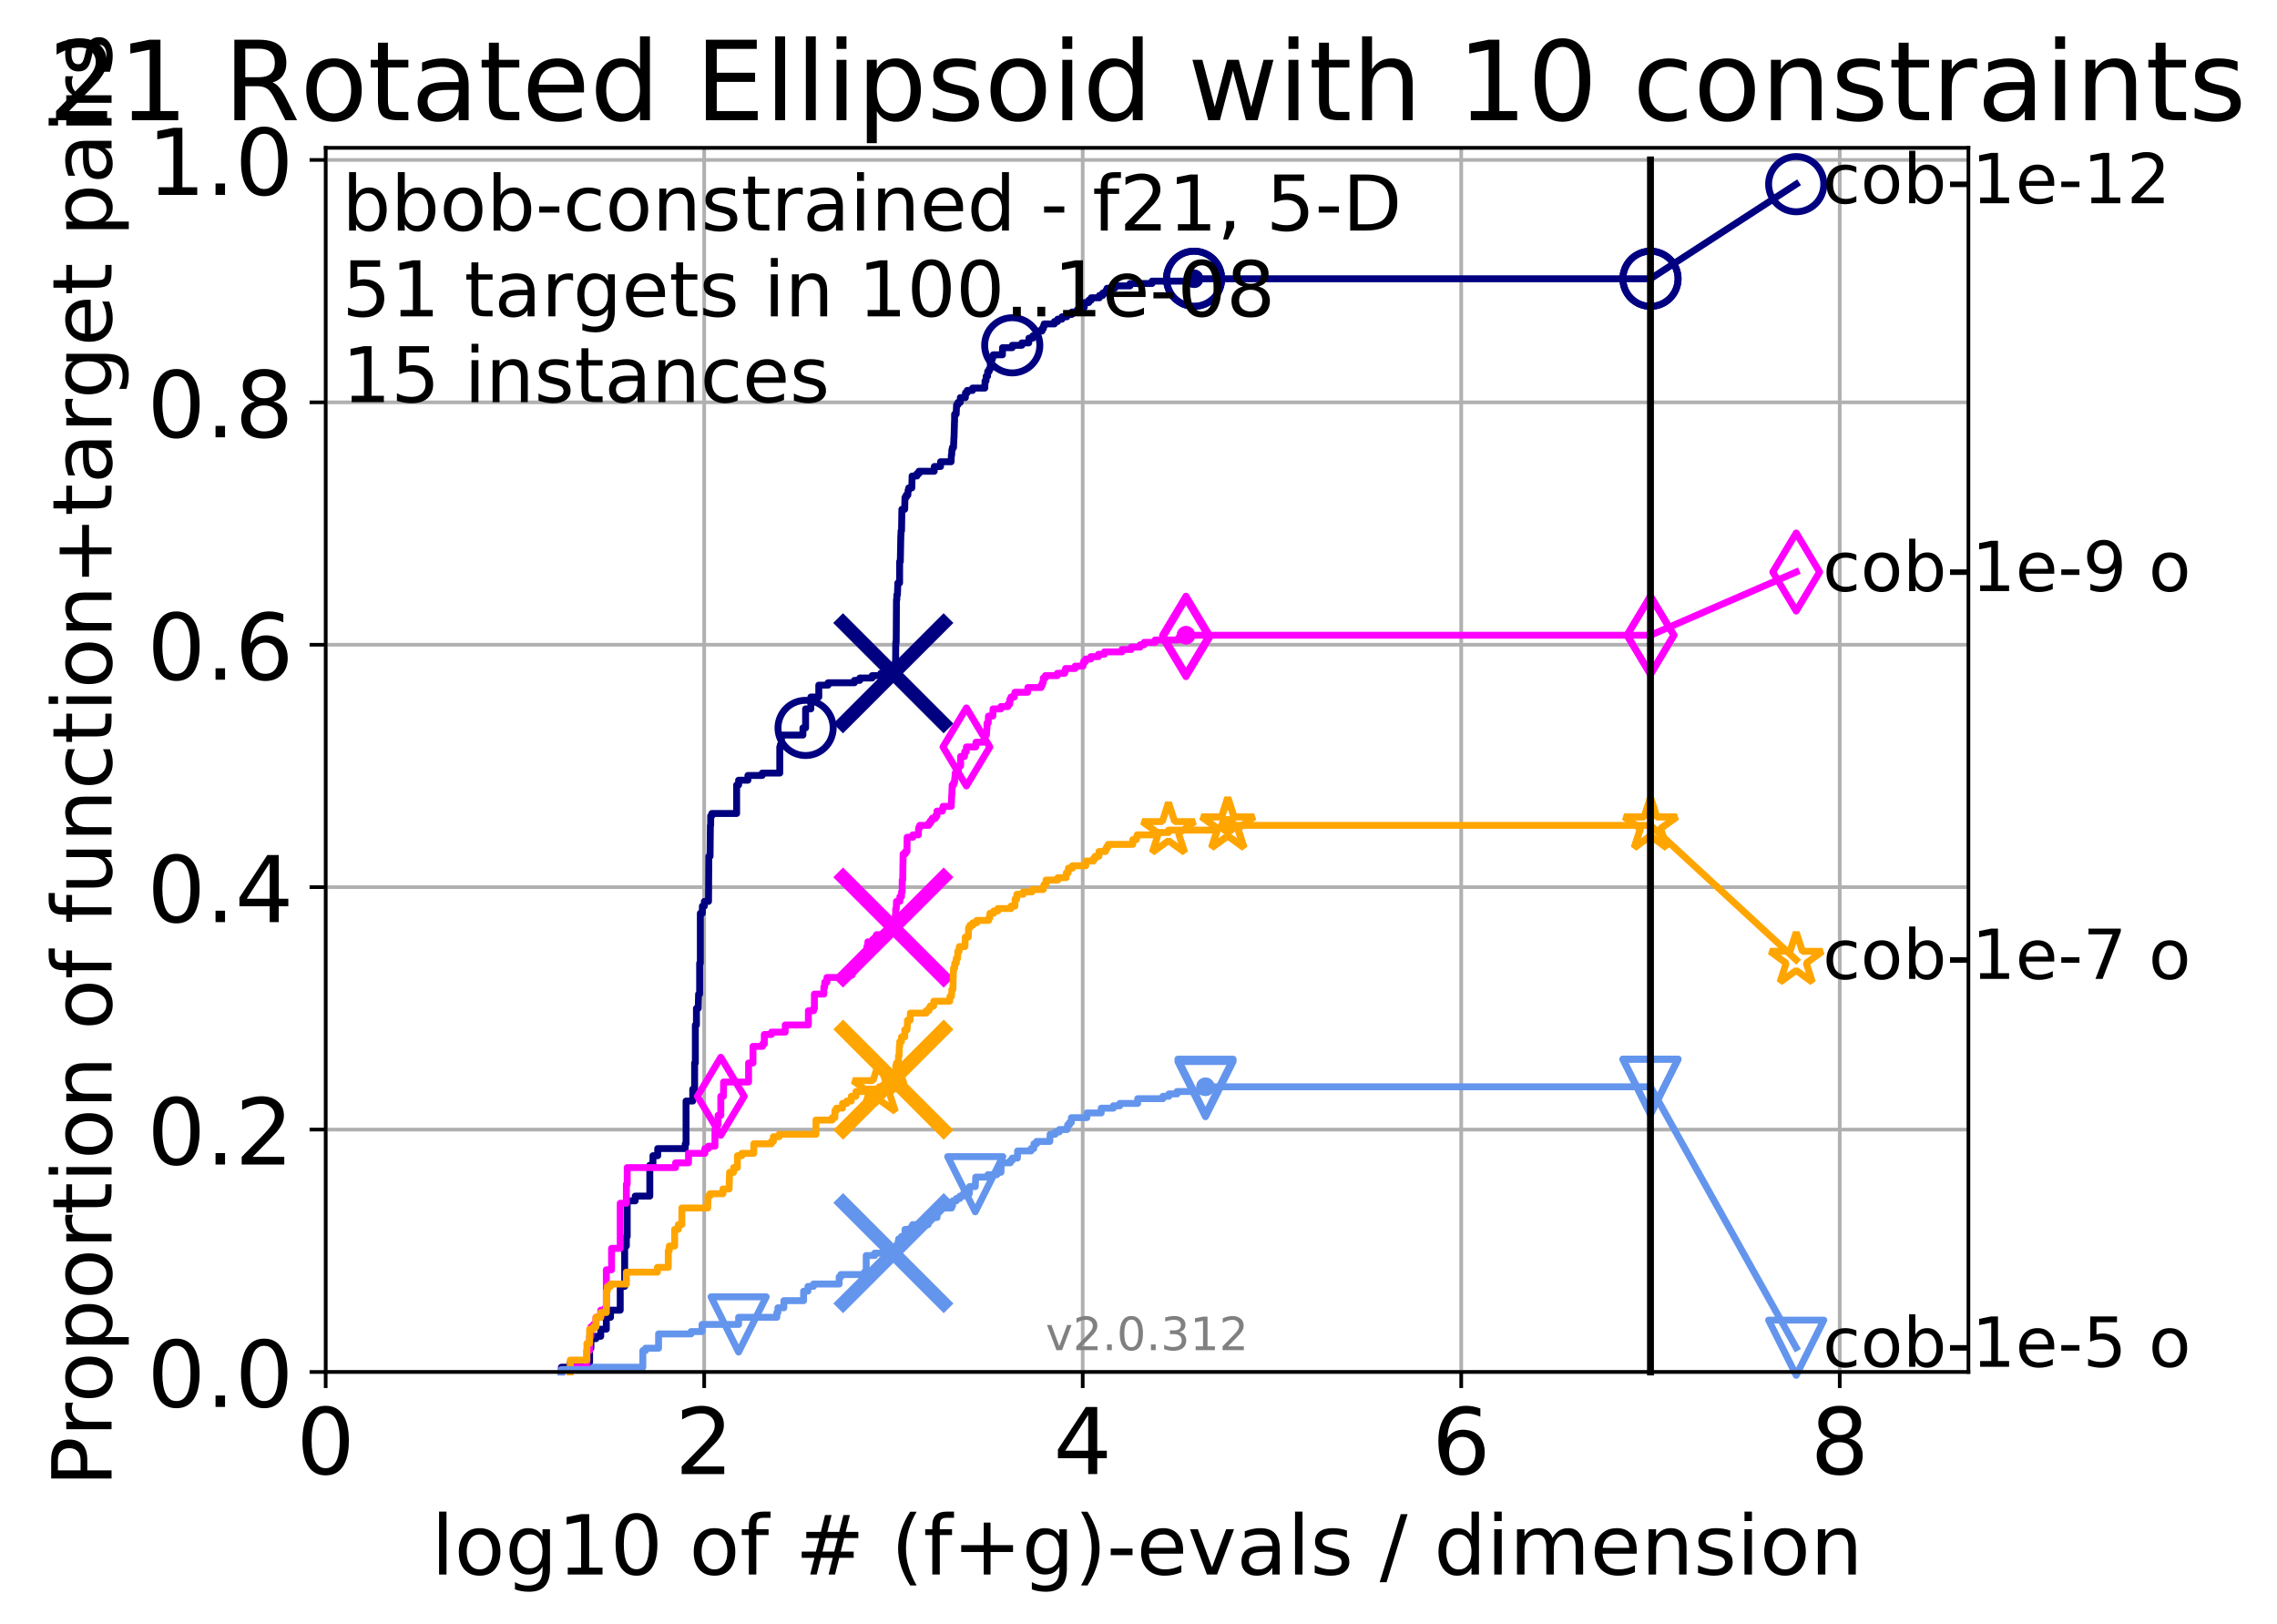 <?xml version="1.0" encoding="utf-8" standalone="no"?>
<!DOCTYPE svg PUBLIC "-//W3C//DTD SVG 1.1//EN"
  "http://www.w3.org/Graphics/SVG/1.1/DTD/svg11.dtd">
<!-- Created with matplotlib (http://matplotlib.org/) -->
<svg height="353pt" version="1.1" viewBox="0 0 495 353" width="495pt" xmlns="http://www.w3.org/2000/svg" xmlns:xlink="http://www.w3.org/1999/xlink">
 <defs>
  <style type="text/css">
*{stroke-linecap:butt;stroke-linejoin:round;}
  </style>
 </defs>
 <g id="figure_1">
  <g id="patch_1">
   <path d="M 0 353.222 
L 495.493 353.222 
L 495.493 0 
L 0 0 
z
" style="fill:#ffffff;"/>
  </g>
  <g id="axes_1">
   <g id="patch_2">
    <path d="M 70.8 298.245 
L 427.92 298.245 
L 427.92 32.133 
L 70.8 32.133 
z
" style="fill:#ffffff;"/>
   </g>
   <g id="matplotlib.axis_1">
    <g id="xtick_1">
     <g id="line2d_1">
      <path clip-path="url(#p3cb22be2c6)" d="M 70.8 298.245 
L 70.8 32.133 
" style="fill:none;stroke:#b0b0b0;stroke-linecap:square;stroke-width:0.8;"/>
     </g>
     <g id="line2d_2">
      <defs>
       <path d="M 0 0 
L 0 3.5 
" id="m0664cb1abc" style="stroke:#000000;stroke-width:0.8;"/>
      </defs>
      <g>
       <use style="stroke:#000000;stroke-width:0.8;" x="70.8" xlink:href="#m0664cb1abc" y="298.245"/>
      </g>
     </g>
     <g id="text_1">
      <!-- 0 -->
      <defs>
       <path d="M 31.781 66.406 
Q 24.172 66.406 20.328 58.906 
Q 16.5 51.422 16.5 36.375 
Q 16.5 21.391 20.328 13.891 
Q 24.172 6.391 31.781 6.391 
Q 39.453 6.391 43.281 13.891 
Q 47.125 21.391 47.125 36.375 
Q 47.125 51.422 43.281 58.906 
Q 39.453 66.406 31.781 66.406 
z
M 31.781 74.219 
Q 44.047 74.219 50.516 64.516 
Q 56.984 54.828 56.984 36.375 
Q 56.984 17.969 50.516 8.266 
Q 44.047 -1.422 31.781 -1.422 
Q 19.531 -1.422 13.062 8.266 
Q 6.594 17.969 6.594 36.375 
Q 6.594 54.828 13.062 64.516 
Q 19.531 74.219 31.781 74.219 
z
" id="DejaVuSans-30"/>
      </defs>
      <g transform="translate(64.438 320.442)scale(0.2 -0.2)">
       <use xlink:href="#DejaVuSans-30"/>
      </g>
     </g>
    </g>
    <g id="xtick_2">
     <g id="line2d_3">
      <path clip-path="url(#p3cb22be2c6)" d="M 153.086 298.245 
L 153.086 32.133 
" style="fill:none;stroke:#b0b0b0;stroke-linecap:square;stroke-width:0.8;"/>
     </g>
     <g id="line2d_4">
      <g>
       <use style="stroke:#000000;stroke-width:0.8;" x="153.086" xlink:href="#m0664cb1abc" y="298.245"/>
      </g>
     </g>
     <g id="text_2">
      <!-- 2 -->
      <defs>
       <path d="M 19.188 8.297 
L 53.609 8.297 
L 53.609 0 
L 7.328 0 
L 7.328 8.297 
Q 12.938 14.109 22.625 23.891 
Q 32.328 33.688 34.812 36.531 
Q 39.547 41.844 41.422 45.531 
Q 43.312 49.219 43.312 52.781 
Q 43.312 58.594 39.234 62.25 
Q 35.156 65.922 28.609 65.922 
Q 23.969 65.922 18.812 64.312 
Q 13.672 62.703 7.812 59.422 
L 7.812 69.391 
Q 13.766 71.781 18.938 73 
Q 24.125 74.219 28.422 74.219 
Q 39.75 74.219 46.484 68.547 
Q 53.219 62.891 53.219 53.422 
Q 53.219 48.922 51.531 44.891 
Q 49.859 40.875 45.406 35.406 
Q 44.188 33.984 37.641 27.219 
Q 31.109 20.453 19.188 8.297 
z
" id="DejaVuSans-32"/>
      </defs>
      <g transform="translate(146.723 320.442)scale(0.2 -0.2)">
       <use xlink:href="#DejaVuSans-32"/>
      </g>
     </g>
    </g>
    <g id="xtick_3">
     <g id="line2d_5">
      <path clip-path="url(#p3cb22be2c6)" d="M 235.371 298.245 
L 235.371 32.133 
" style="fill:none;stroke:#b0b0b0;stroke-linecap:square;stroke-width:0.8;"/>
     </g>
     <g id="line2d_6">
      <g>
       <use style="stroke:#000000;stroke-width:0.8;" x="235.371" xlink:href="#m0664cb1abc" y="298.245"/>
      </g>
     </g>
     <g id="text_3">
      <!-- 4 -->
      <defs>
       <path d="M 37.797 64.312 
L 12.891 25.391 
L 37.797 25.391 
z
M 35.203 72.906 
L 47.609 72.906 
L 47.609 25.391 
L 58.016 25.391 
L 58.016 17.188 
L 47.609 17.188 
L 47.609 0 
L 37.797 0 
L 37.797 17.188 
L 4.891 17.188 
L 4.891 26.703 
z
" id="DejaVuSans-34"/>
      </defs>
      <g transform="translate(229.009 320.442)scale(0.2 -0.2)">
       <use xlink:href="#DejaVuSans-34"/>
      </g>
     </g>
    </g>
    <g id="xtick_4">
     <g id="line2d_7">
      <path clip-path="url(#p3cb22be2c6)" d="M 317.657 298.245 
L 317.657 32.133 
" style="fill:none;stroke:#b0b0b0;stroke-linecap:square;stroke-width:0.8;"/>
     </g>
     <g id="line2d_8">
      <g>
       <use style="stroke:#000000;stroke-width:0.8;" x="317.657" xlink:href="#m0664cb1abc" y="298.245"/>
      </g>
     </g>
     <g id="text_4">
      <!-- 6 -->
      <defs>
       <path d="M 33.016 40.375 
Q 26.375 40.375 22.484 35.828 
Q 18.609 31.297 18.609 23.391 
Q 18.609 15.531 22.484 10.953 
Q 26.375 6.391 33.016 6.391 
Q 39.656 6.391 43.531 10.953 
Q 47.406 15.531 47.406 23.391 
Q 47.406 31.297 43.531 35.828 
Q 39.656 40.375 33.016 40.375 
z
M 52.594 71.297 
L 52.594 62.312 
Q 48.875 64.062 45.094 64.984 
Q 41.312 65.922 37.594 65.922 
Q 27.828 65.922 22.672 59.328 
Q 17.531 52.734 16.797 39.406 
Q 19.672 43.656 24.016 45.922 
Q 28.375 48.188 33.594 48.188 
Q 44.578 48.188 50.953 41.516 
Q 57.328 34.859 57.328 23.391 
Q 57.328 12.156 50.688 5.359 
Q 44.047 -1.422 33.016 -1.422 
Q 20.359 -1.422 13.672 8.266 
Q 6.984 17.969 6.984 36.375 
Q 6.984 53.656 15.188 63.938 
Q 23.391 74.219 37.203 74.219 
Q 40.922 74.219 44.703 73.484 
Q 48.484 72.75 52.594 71.297 
z
" id="DejaVuSans-36"/>
      </defs>
      <g transform="translate(311.295 320.442)scale(0.2 -0.2)">
       <use xlink:href="#DejaVuSans-36"/>
      </g>
     </g>
    </g>
    <g id="xtick_5">
     <g id="line2d_9">
      <path clip-path="url(#p3cb22be2c6)" d="M 399.943 298.245 
L 399.943 32.133 
" style="fill:none;stroke:#b0b0b0;stroke-linecap:square;stroke-width:0.8;"/>
     </g>
     <g id="line2d_10">
      <g>
       <use style="stroke:#000000;stroke-width:0.8;" x="399.943" xlink:href="#m0664cb1abc" y="298.245"/>
      </g>
     </g>
     <g id="text_5">
      <!-- 8 -->
      <defs>
       <path d="M 31.781 34.625 
Q 24.75 34.625 20.719 30.859 
Q 16.703 27.094 16.703 20.516 
Q 16.703 13.922 20.719 10.156 
Q 24.75 6.391 31.781 6.391 
Q 38.812 6.391 42.859 10.172 
Q 46.922 13.969 46.922 20.516 
Q 46.922 27.094 42.891 30.859 
Q 38.875 34.625 31.781 34.625 
z
M 21.922 38.812 
Q 15.578 40.375 12.031 44.719 
Q 8.5 49.078 8.5 55.328 
Q 8.5 64.062 14.719 69.141 
Q 20.953 74.219 31.781 74.219 
Q 42.672 74.219 48.875 69.141 
Q 55.078 64.062 55.078 55.328 
Q 55.078 49.078 51.531 44.719 
Q 48 40.375 41.703 38.812 
Q 48.828 37.156 52.797 32.312 
Q 56.781 27.484 56.781 20.516 
Q 56.781 9.906 50.312 4.234 
Q 43.844 -1.422 31.781 -1.422 
Q 19.734 -1.422 13.25 4.234 
Q 6.781 9.906 6.781 20.516 
Q 6.781 27.484 10.781 32.312 
Q 14.797 37.156 21.922 38.812 
z
M 18.312 54.391 
Q 18.312 48.734 21.844 45.562 
Q 25.391 42.391 31.781 42.391 
Q 38.141 42.391 41.719 45.562 
Q 45.312 48.734 45.312 54.391 
Q 45.312 60.062 41.719 63.234 
Q 38.141 66.406 31.781 66.406 
Q 25.391 66.406 21.844 63.234 
Q 18.312 60.062 18.312 54.391 
z
" id="DejaVuSans-38"/>
      </defs>
      <g transform="translate(393.58 320.442)scale(0.2 -0.2)">
       <use xlink:href="#DejaVuSans-38"/>
      </g>
     </g>
    </g>
    <g id="text_6">
     <!-- log10 of # (f+g)-evals / dimension -->
     <defs>
      <path d="M 9.422 75.984 
L 18.406 75.984 
L 18.406 0 
L 9.422 0 
z
" id="DejaVuSans-6c"/>
      <path d="M 30.609 48.391 
Q 23.391 48.391 19.188 42.75 
Q 14.984 37.109 14.984 27.297 
Q 14.984 17.484 19.156 11.844 
Q 23.344 6.203 30.609 6.203 
Q 37.797 6.203 41.984 11.859 
Q 46.188 17.531 46.188 27.297 
Q 46.188 37.016 41.984 42.703 
Q 37.797 48.391 30.609 48.391 
z
M 30.609 56 
Q 42.328 56 49.016 48.375 
Q 55.719 40.766 55.719 27.297 
Q 55.719 13.875 49.016 6.219 
Q 42.328 -1.422 30.609 -1.422 
Q 18.844 -1.422 12.172 6.219 
Q 5.516 13.875 5.516 27.297 
Q 5.516 40.766 12.172 48.375 
Q 18.844 56 30.609 56 
z
" id="DejaVuSans-6f"/>
      <path d="M 45.406 27.984 
Q 45.406 37.75 41.375 43.109 
Q 37.359 48.484 30.078 48.484 
Q 22.859 48.484 18.828 43.109 
Q 14.797 37.75 14.797 27.984 
Q 14.797 18.266 18.828 12.891 
Q 22.859 7.516 30.078 7.516 
Q 37.359 7.516 41.375 12.891 
Q 45.406 18.266 45.406 27.984 
z
M 54.391 6.781 
Q 54.391 -7.172 48.188 -13.984 
Q 42 -20.797 29.203 -20.797 
Q 24.469 -20.797 20.266 -20.094 
Q 16.062 -19.391 12.109 -17.922 
L 12.109 -9.188 
Q 16.062 -11.328 19.922 -12.344 
Q 23.781 -13.375 27.781 -13.375 
Q 36.625 -13.375 41.016 -8.766 
Q 45.406 -4.156 45.406 5.172 
L 45.406 9.625 
Q 42.625 4.781 38.281 2.391 
Q 33.938 0 27.875 0 
Q 17.828 0 11.672 7.656 
Q 5.516 15.328 5.516 27.984 
Q 5.516 40.672 11.672 48.328 
Q 17.828 56 27.875 56 
Q 33.938 56 38.281 53.609 
Q 42.625 51.219 45.406 46.391 
L 45.406 54.688 
L 54.391 54.688 
z
" id="DejaVuSans-67"/>
      <path d="M 12.406 8.297 
L 28.516 8.297 
L 28.516 63.922 
L 10.984 60.406 
L 10.984 69.391 
L 28.422 72.906 
L 38.281 72.906 
L 38.281 8.297 
L 54.391 8.297 
L 54.391 0 
L 12.406 0 
z
" id="DejaVuSans-31"/>
      <path id="DejaVuSans-20"/>
      <path d="M 37.109 75.984 
L 37.109 68.5 
L 28.516 68.5 
Q 23.688 68.5 21.797 66.547 
Q 19.922 64.594 19.922 59.516 
L 19.922 54.688 
L 34.719 54.688 
L 34.719 47.703 
L 19.922 47.703 
L 19.922 0 
L 10.891 0 
L 10.891 47.703 
L 2.297 47.703 
L 2.297 54.688 
L 10.891 54.688 
L 10.891 58.5 
Q 10.891 67.625 15.141 71.797 
Q 19.391 75.984 28.609 75.984 
z
" id="DejaVuSans-66"/>
      <path d="M 51.125 44 
L 36.922 44 
L 32.812 27.688 
L 47.125 27.688 
z
M 43.797 71.781 
L 38.719 51.516 
L 52.984 51.516 
L 58.109 71.781 
L 65.922 71.781 
L 60.891 51.516 
L 76.125 51.516 
L 76.125 44 
L 58.984 44 
L 54.984 27.688 
L 70.516 27.688 
L 70.516 20.219 
L 53.078 20.219 
L 48 0 
L 40.188 0 
L 45.219 20.219 
L 30.906 20.219 
L 25.875 0 
L 18.016 0 
L 23.094 20.219 
L 7.719 20.219 
L 7.719 27.688 
L 24.906 27.688 
L 29 44 
L 13.281 44 
L 13.281 51.516 
L 30.906 51.516 
L 35.891 71.781 
z
" id="DejaVuSans-23"/>
      <path d="M 31 75.875 
Q 24.469 64.656 21.281 53.656 
Q 18.109 42.672 18.109 31.391 
Q 18.109 20.125 21.312 9.062 
Q 24.516 -2 31 -13.188 
L 23.188 -13.188 
Q 15.875 -1.703 12.234 9.375 
Q 8.594 20.453 8.594 31.391 
Q 8.594 42.281 12.203 53.312 
Q 15.828 64.359 23.188 75.875 
z
" id="DejaVuSans-28"/>
      <path d="M 46 62.703 
L 46 35.5 
L 73.188 35.5 
L 73.188 27.203 
L 46 27.203 
L 46 0 
L 37.797 0 
L 37.797 27.203 
L 10.594 27.203 
L 10.594 35.5 
L 37.797 35.5 
L 37.797 62.703 
z
" id="DejaVuSans-2b"/>
      <path d="M 8.016 75.875 
L 15.828 75.875 
Q 23.141 64.359 26.781 53.312 
Q 30.422 42.281 30.422 31.391 
Q 30.422 20.453 26.781 9.375 
Q 23.141 -1.703 15.828 -13.188 
L 8.016 -13.188 
Q 14.5 -2 17.703 9.062 
Q 20.906 20.125 20.906 31.391 
Q 20.906 42.672 17.703 53.656 
Q 14.5 64.656 8.016 75.875 
z
" id="DejaVuSans-29"/>
      <path d="M 4.891 31.391 
L 31.203 31.391 
L 31.203 23.391 
L 4.891 23.391 
z
" id="DejaVuSans-2d"/>
      <path d="M 56.203 29.594 
L 56.203 25.203 
L 14.891 25.203 
Q 15.484 15.922 20.484 11.062 
Q 25.484 6.203 34.422 6.203 
Q 39.594 6.203 44.453 7.469 
Q 49.312 8.734 54.109 11.281 
L 54.109 2.781 
Q 49.266 0.734 44.188 -0.344 
Q 39.109 -1.422 33.891 -1.422 
Q 20.797 -1.422 13.156 6.188 
Q 5.516 13.812 5.516 26.812 
Q 5.516 40.234 12.766 48.109 
Q 20.016 56 32.328 56 
Q 43.359 56 49.781 48.891 
Q 56.203 41.797 56.203 29.594 
z
M 47.219 32.234 
Q 47.125 39.594 43.094 43.984 
Q 39.062 48.391 32.422 48.391 
Q 24.906 48.391 20.391 44.141 
Q 15.875 39.891 15.188 32.172 
z
" id="DejaVuSans-65"/>
      <path d="M 2.984 54.688 
L 12.5 54.688 
L 29.594 8.797 
L 46.688 54.688 
L 56.203 54.688 
L 35.688 0 
L 23.484 0 
z
" id="DejaVuSans-76"/>
      <path d="M 34.281 27.484 
Q 23.391 27.484 19.188 25 
Q 14.984 22.516 14.984 16.5 
Q 14.984 11.719 18.141 8.906 
Q 21.297 6.109 26.703 6.109 
Q 34.188 6.109 38.703 11.406 
Q 43.219 16.703 43.219 25.484 
L 43.219 27.484 
z
M 52.203 31.203 
L 52.203 0 
L 43.219 0 
L 43.219 8.297 
Q 40.141 3.328 35.547 0.953 
Q 30.953 -1.422 24.312 -1.422 
Q 15.922 -1.422 10.953 3.297 
Q 6 8.016 6 15.922 
Q 6 25.141 12.172 29.828 
Q 18.359 34.516 30.609 34.516 
L 43.219 34.516 
L 43.219 35.406 
Q 43.219 41.609 39.141 45 
Q 35.062 48.391 27.688 48.391 
Q 23 48.391 18.547 47.266 
Q 14.109 46.141 10.016 43.891 
L 10.016 52.203 
Q 14.938 54.109 19.578 55.047 
Q 24.219 56 28.609 56 
Q 40.484 56 46.344 49.844 
Q 52.203 43.703 52.203 31.203 
z
" id="DejaVuSans-61"/>
      <path d="M 44.281 53.078 
L 44.281 44.578 
Q 40.484 46.531 36.375 47.5 
Q 32.281 48.484 27.875 48.484 
Q 21.188 48.484 17.844 46.438 
Q 14.5 44.391 14.5 40.281 
Q 14.5 37.156 16.891 35.375 
Q 19.281 33.594 26.516 31.984 
L 29.594 31.297 
Q 39.156 29.25 43.188 25.516 
Q 47.219 21.781 47.219 15.094 
Q 47.219 7.469 41.188 3.016 
Q 35.156 -1.422 24.609 -1.422 
Q 20.219 -1.422 15.453 -0.562 
Q 10.688 0.297 5.422 2 
L 5.422 11.281 
Q 10.406 8.688 15.234 7.391 
Q 20.062 6.109 24.812 6.109 
Q 31.156 6.109 34.562 8.281 
Q 37.984 10.453 37.984 14.406 
Q 37.984 18.062 35.516 20.016 
Q 33.062 21.969 24.703 23.781 
L 21.578 24.516 
Q 13.234 26.266 9.516 29.906 
Q 5.812 33.547 5.812 39.891 
Q 5.812 47.609 11.281 51.797 
Q 16.75 56 26.812 56 
Q 31.781 56 36.172 55.266 
Q 40.578 54.547 44.281 53.078 
z
" id="DejaVuSans-73"/>
      <path d="M 25.391 72.906 
L 33.688 72.906 
L 8.297 -9.281 
L 0 -9.281 
z
" id="DejaVuSans-2f"/>
      <path d="M 45.406 46.391 
L 45.406 75.984 
L 54.391 75.984 
L 54.391 0 
L 45.406 0 
L 45.406 8.203 
Q 42.578 3.328 38.25 0.953 
Q 33.938 -1.422 27.875 -1.422 
Q 17.969 -1.422 11.734 6.484 
Q 5.516 14.406 5.516 27.297 
Q 5.516 40.188 11.734 48.094 
Q 17.969 56 27.875 56 
Q 33.938 56 38.25 53.625 
Q 42.578 51.266 45.406 46.391 
z
M 14.797 27.297 
Q 14.797 17.391 18.875 11.75 
Q 22.953 6.109 30.078 6.109 
Q 37.203 6.109 41.297 11.75 
Q 45.406 17.391 45.406 27.297 
Q 45.406 37.203 41.297 42.844 
Q 37.203 48.484 30.078 48.484 
Q 22.953 48.484 18.875 42.844 
Q 14.797 37.203 14.797 27.297 
z
" id="DejaVuSans-64"/>
      <path d="M 9.422 54.688 
L 18.406 54.688 
L 18.406 0 
L 9.422 0 
z
M 9.422 75.984 
L 18.406 75.984 
L 18.406 64.594 
L 9.422 64.594 
z
" id="DejaVuSans-69"/>
      <path d="M 52 44.188 
Q 55.375 50.25 60.062 53.125 
Q 64.75 56 71.094 56 
Q 79.641 56 84.281 50.016 
Q 88.922 44.047 88.922 33.016 
L 88.922 0 
L 79.891 0 
L 79.891 32.719 
Q 79.891 40.578 77.094 44.375 
Q 74.312 48.188 68.609 48.188 
Q 61.625 48.188 57.562 43.547 
Q 53.516 38.922 53.516 30.906 
L 53.516 0 
L 44.484 0 
L 44.484 32.719 
Q 44.484 40.625 41.703 44.406 
Q 38.922 48.188 33.109 48.188 
Q 26.219 48.188 22.156 43.531 
Q 18.109 38.875 18.109 30.906 
L 18.109 0 
L 9.078 0 
L 9.078 54.688 
L 18.109 54.688 
L 18.109 46.188 
Q 21.188 51.219 25.484 53.609 
Q 29.781 56 35.688 56 
Q 41.656 56 45.828 52.969 
Q 50 49.953 52 44.188 
z
" id="DejaVuSans-6d"/>
      <path d="M 54.891 33.016 
L 54.891 0 
L 45.906 0 
L 45.906 32.719 
Q 45.906 40.484 42.875 44.328 
Q 39.844 48.188 33.797 48.188 
Q 26.516 48.188 22.312 43.547 
Q 18.109 38.922 18.109 30.906 
L 18.109 0 
L 9.078 0 
L 9.078 54.688 
L 18.109 54.688 
L 18.109 46.188 
Q 21.344 51.125 25.703 53.562 
Q 30.078 56 35.797 56 
Q 45.219 56 50.047 50.172 
Q 54.891 44.344 54.891 33.016 
z
" id="DejaVuSans-6e"/>
     </defs>
     <g transform="translate(93.753 342.279)scale(0.18 -0.18)">
      <use xlink:href="#DejaVuSans-6c"/>
      <use x="27.783" xlink:href="#DejaVuSans-6f"/>
      <use x="88.965" xlink:href="#DejaVuSans-67"/>
      <use x="152.441" xlink:href="#DejaVuSans-31"/>
      <use x="216.064" xlink:href="#DejaVuSans-30"/>
      <use x="279.688" xlink:href="#DejaVuSans-20"/>
      <use x="311.475" xlink:href="#DejaVuSans-6f"/>
      <use x="372.656" xlink:href="#DejaVuSans-66"/>
      <use x="407.861" xlink:href="#DejaVuSans-20"/>
      <use x="439.648" xlink:href="#DejaVuSans-23"/>
      <use x="523.438" xlink:href="#DejaVuSans-20"/>
      <use x="555.225" xlink:href="#DejaVuSans-28"/>
      <use x="594.238" xlink:href="#DejaVuSans-66"/>
      <use x="629.443" xlink:href="#DejaVuSans-2b"/>
      <use x="713.232" xlink:href="#DejaVuSans-67"/>
      <use x="776.709" xlink:href="#DejaVuSans-29"/>
      <use x="815.723" xlink:href="#DejaVuSans-2d"/>
      <use x="851.807" xlink:href="#DejaVuSans-65"/>
      <use x="913.33" xlink:href="#DejaVuSans-76"/>
      <use x="972.51" xlink:href="#DejaVuSans-61"/>
      <use x="1033.789" xlink:href="#DejaVuSans-6c"/>
      <use x="1061.572" xlink:href="#DejaVuSans-73"/>
      <use x="1113.672" xlink:href="#DejaVuSans-20"/>
      <use x="1145.459" xlink:href="#DejaVuSans-2f"/>
      <use x="1179.15" xlink:href="#DejaVuSans-20"/>
      <use x="1210.938" xlink:href="#DejaVuSans-64"/>
      <use x="1274.414" xlink:href="#DejaVuSans-69"/>
      <use x="1302.197" xlink:href="#DejaVuSans-6d"/>
      <use x="1399.609" xlink:href="#DejaVuSans-65"/>
      <use x="1461.133" xlink:href="#DejaVuSans-6e"/>
      <use x="1524.512" xlink:href="#DejaVuSans-73"/>
      <use x="1576.611" xlink:href="#DejaVuSans-69"/>
      <use x="1604.395" xlink:href="#DejaVuSans-6f"/>
      <use x="1665.576" xlink:href="#DejaVuSans-6e"/>
     </g>
    </g>
   </g>
   <g id="matplotlib.axis_2">
    <g id="ytick_1">
     <g id="line2d_11">
      <path clip-path="url(#p3cb22be2c6)" d="M 70.8 298.245 
L 427.92 298.245 
" style="fill:none;stroke:#b0b0b0;stroke-linecap:square;stroke-width:0.8;"/>
     </g>
     <g id="line2d_12">
      <defs>
       <path d="M 0 0 
L -3.5 0 
" id="m968856e12d" style="stroke:#000000;stroke-width:0.8;"/>
      </defs>
      <g>
       <use style="stroke:#000000;stroke-width:0.8;" x="70.8" xlink:href="#m968856e12d" y="298.245"/>
      </g>
     </g>
     <g id="text_7">
      <!-- 0.0 -->
      <defs>
       <path d="M 10.688 12.406 
L 21 12.406 
L 21 0 
L 10.688 0 
z
" id="DejaVuSans-2e"/>
      </defs>
      <g transform="translate(31.994 305.844)scale(0.2 -0.2)">
       <use xlink:href="#DejaVuSans-30"/>
       <use x="63.623" xlink:href="#DejaVuSans-2e"/>
       <use x="95.41" xlink:href="#DejaVuSans-30"/>
      </g>
     </g>
    </g>
    <g id="ytick_2">
     <g id="line2d_13">
      <path clip-path="url(#p3cb22be2c6)" d="M 70.8 245.55 
L 427.92 245.55 
" style="fill:none;stroke:#b0b0b0;stroke-linecap:square;stroke-width:0.8;"/>
     </g>
     <g id="line2d_14">
      <g>
       <use style="stroke:#000000;stroke-width:0.8;" x="70.8" xlink:href="#m968856e12d" y="245.55"/>
      </g>
     </g>
     <g id="text_8">
      <!-- 0.2 -->
      <g transform="translate(31.994 253.148)scale(0.2 -0.2)">
       <use xlink:href="#DejaVuSans-30"/>
       <use x="63.623" xlink:href="#DejaVuSans-2e"/>
       <use x="95.41" xlink:href="#DejaVuSans-32"/>
      </g>
     </g>
    </g>
    <g id="ytick_3">
     <g id="line2d_15">
      <path clip-path="url(#p3cb22be2c6)" d="M 70.8 192.854 
L 427.92 192.854 
" style="fill:none;stroke:#b0b0b0;stroke-linecap:square;stroke-width:0.8;"/>
     </g>
     <g id="line2d_16">
      <g>
       <use style="stroke:#000000;stroke-width:0.8;" x="70.8" xlink:href="#m968856e12d" y="192.854"/>
      </g>
     </g>
     <g id="text_9">
      <!-- 0.4 -->
      <g transform="translate(31.994 200.453)scale(0.2 -0.2)">
       <use xlink:href="#DejaVuSans-30"/>
       <use x="63.623" xlink:href="#DejaVuSans-2e"/>
       <use x="95.41" xlink:href="#DejaVuSans-34"/>
      </g>
     </g>
    </g>
    <g id="ytick_4">
     <g id="line2d_17">
      <path clip-path="url(#p3cb22be2c6)" d="M 70.8 140.159 
L 427.92 140.159 
" style="fill:none;stroke:#b0b0b0;stroke-linecap:square;stroke-width:0.8;"/>
     </g>
     <g id="line2d_18">
      <g>
       <use style="stroke:#000000;stroke-width:0.8;" x="70.8" xlink:href="#m968856e12d" y="140.159"/>
      </g>
     </g>
     <g id="text_10">
      <!-- 0.6 -->
      <g transform="translate(31.994 147.757)scale(0.2 -0.2)">
       <use xlink:href="#DejaVuSans-30"/>
       <use x="63.623" xlink:href="#DejaVuSans-2e"/>
       <use x="95.41" xlink:href="#DejaVuSans-36"/>
      </g>
     </g>
    </g>
    <g id="ytick_5">
     <g id="line2d_19">
      <path clip-path="url(#p3cb22be2c6)" d="M 70.8 87.464 
L 427.92 87.464 
" style="fill:none;stroke:#b0b0b0;stroke-linecap:square;stroke-width:0.8;"/>
     </g>
     <g id="line2d_20">
      <g>
       <use style="stroke:#000000;stroke-width:0.8;" x="70.8" xlink:href="#m968856e12d" y="87.464"/>
      </g>
     </g>
     <g id="text_11">
      <!-- 0.8 -->
      <g transform="translate(31.994 95.062)scale(0.2 -0.2)">
       <use xlink:href="#DejaVuSans-30"/>
       <use x="63.623" xlink:href="#DejaVuSans-2e"/>
       <use x="95.41" xlink:href="#DejaVuSans-38"/>
      </g>
     </g>
    </g>
    <g id="ytick_6">
     <g id="line2d_21">
      <path clip-path="url(#p3cb22be2c6)" d="M 70.8 34.768 
L 427.92 34.768 
" style="fill:none;stroke:#b0b0b0;stroke-linecap:square;stroke-width:0.8;"/>
     </g>
     <g id="line2d_22">
      <g>
       <use style="stroke:#000000;stroke-width:0.8;" x="70.8" xlink:href="#m968856e12d" y="34.768"/>
      </g>
     </g>
     <g id="text_12">
      <!-- 1.0 -->
      <g transform="translate(31.994 42.367)scale(0.2 -0.2)">
       <use xlink:href="#DejaVuSans-31"/>
       <use x="63.623" xlink:href="#DejaVuSans-2e"/>
       <use x="95.41" xlink:href="#DejaVuSans-30"/>
      </g>
     </g>
    </g>
    <g id="text_13">
     <!-- Proportion of function+target pairs -->
     <defs>
      <path d="M 19.672 64.797 
L 19.672 37.406 
L 32.078 37.406 
Q 38.969 37.406 42.719 40.969 
Q 46.484 44.531 46.484 51.125 
Q 46.484 57.672 42.719 61.234 
Q 38.969 64.797 32.078 64.797 
z
M 9.812 72.906 
L 32.078 72.906 
Q 44.344 72.906 50.609 67.359 
Q 56.891 61.812 56.891 51.125 
Q 56.891 40.328 50.609 34.812 
Q 44.344 29.297 32.078 29.297 
L 19.672 29.297 
L 19.672 0 
L 9.812 0 
z
" id="DejaVuSans-50"/>
      <path d="M 41.109 46.297 
Q 39.594 47.172 37.812 47.578 
Q 36.031 48 33.891 48 
Q 26.266 48 22.188 43.047 
Q 18.109 38.094 18.109 28.812 
L 18.109 0 
L 9.078 0 
L 9.078 54.688 
L 18.109 54.688 
L 18.109 46.188 
Q 20.953 51.172 25.484 53.578 
Q 30.031 56 36.531 56 
Q 37.453 56 38.578 55.875 
Q 39.703 55.766 41.062 55.516 
z
" id="DejaVuSans-72"/>
      <path d="M 18.109 8.203 
L 18.109 -20.797 
L 9.078 -20.797 
L 9.078 54.688 
L 18.109 54.688 
L 18.109 46.391 
Q 20.953 51.266 25.266 53.625 
Q 29.594 56 35.594 56 
Q 45.562 56 51.781 48.094 
Q 58.016 40.188 58.016 27.297 
Q 58.016 14.406 51.781 6.484 
Q 45.562 -1.422 35.594 -1.422 
Q 29.594 -1.422 25.266 0.953 
Q 20.953 3.328 18.109 8.203 
z
M 48.688 27.297 
Q 48.688 37.203 44.609 42.844 
Q 40.531 48.484 33.406 48.484 
Q 26.266 48.484 22.188 42.844 
Q 18.109 37.203 18.109 27.297 
Q 18.109 17.391 22.188 11.75 
Q 26.266 6.109 33.406 6.109 
Q 40.531 6.109 44.609 11.75 
Q 48.688 17.391 48.688 27.297 
z
" id="DejaVuSans-70"/>
      <path d="M 18.312 70.219 
L 18.312 54.688 
L 36.812 54.688 
L 36.812 47.703 
L 18.312 47.703 
L 18.312 18.016 
Q 18.312 11.328 20.141 9.422 
Q 21.969 7.516 27.594 7.516 
L 36.812 7.516 
L 36.812 0 
L 27.594 0 
Q 17.188 0 13.234 3.875 
Q 9.281 7.766 9.281 18.016 
L 9.281 47.703 
L 2.688 47.703 
L 2.688 54.688 
L 9.281 54.688 
L 9.281 70.219 
z
" id="DejaVuSans-74"/>
      <path d="M 8.5 21.578 
L 8.5 54.688 
L 17.484 54.688 
L 17.484 21.922 
Q 17.484 14.156 20.5 10.266 
Q 23.531 6.391 29.594 6.391 
Q 36.859 6.391 41.078 11.031 
Q 45.312 15.672 45.312 23.688 
L 45.312 54.688 
L 54.297 54.688 
L 54.297 0 
L 45.312 0 
L 45.312 8.406 
Q 42.047 3.422 37.719 1 
Q 33.406 -1.422 27.688 -1.422 
Q 18.266 -1.422 13.375 4.438 
Q 8.5 10.297 8.5 21.578 
z
M 31.109 56 
z
" id="DejaVuSans-75"/>
      <path d="M 48.781 52.594 
L 48.781 44.188 
Q 44.969 46.297 41.141 47.344 
Q 37.312 48.391 33.406 48.391 
Q 24.656 48.391 19.812 42.844 
Q 14.984 37.312 14.984 27.297 
Q 14.984 17.281 19.812 11.734 
Q 24.656 6.203 33.406 6.203 
Q 37.312 6.203 41.141 7.25 
Q 44.969 8.297 48.781 10.406 
L 48.781 2.094 
Q 45.016 0.344 40.984 -0.531 
Q 36.969 -1.422 32.422 -1.422 
Q 20.062 -1.422 12.781 6.344 
Q 5.516 14.109 5.516 27.297 
Q 5.516 40.672 12.859 48.328 
Q 20.219 56 33.016 56 
Q 37.156 56 41.109 55.141 
Q 45.062 54.297 48.781 52.594 
z
" id="DejaVuSans-63"/>
     </defs>
     <g transform="translate(24.25 323.179)rotate(-90)scale(0.18 -0.18)">
      <use xlink:href="#DejaVuSans-50"/>
      <use x="60.287" xlink:href="#DejaVuSans-72"/>
      <use x="101.369" xlink:href="#DejaVuSans-6f"/>
      <use x="162.551" xlink:href="#DejaVuSans-70"/>
      <use x="226.027" xlink:href="#DejaVuSans-6f"/>
      <use x="287.209" xlink:href="#DejaVuSans-72"/>
      <use x="328.322" xlink:href="#DejaVuSans-74"/>
      <use x="367.531" xlink:href="#DejaVuSans-69"/>
      <use x="395.314" xlink:href="#DejaVuSans-6f"/>
      <use x="456.496" xlink:href="#DejaVuSans-6e"/>
      <use x="519.875" xlink:href="#DejaVuSans-20"/>
      <use x="551.662" xlink:href="#DejaVuSans-6f"/>
      <use x="612.844" xlink:href="#DejaVuSans-66"/>
      <use x="648.049" xlink:href="#DejaVuSans-20"/>
      <use x="679.836" xlink:href="#DejaVuSans-66"/>
      <use x="715.041" xlink:href="#DejaVuSans-75"/>
      <use x="778.42" xlink:href="#DejaVuSans-6e"/>
      <use x="841.799" xlink:href="#DejaVuSans-63"/>
      <use x="896.779" xlink:href="#DejaVuSans-74"/>
      <use x="935.988" xlink:href="#DejaVuSans-69"/>
      <use x="963.771" xlink:href="#DejaVuSans-6f"/>
      <use x="1024.953" xlink:href="#DejaVuSans-6e"/>
      <use x="1088.332" xlink:href="#DejaVuSans-2b"/>
      <use x="1172.121" xlink:href="#DejaVuSans-74"/>
      <use x="1211.33" xlink:href="#DejaVuSans-61"/>
      <use x="1272.609" xlink:href="#DejaVuSans-72"/>
      <use x="1313.707" xlink:href="#DejaVuSans-67"/>
      <use x="1377.184" xlink:href="#DejaVuSans-65"/>
      <use x="1438.707" xlink:href="#DejaVuSans-74"/>
      <use x="1477.916" xlink:href="#DejaVuSans-20"/>
      <use x="1509.703" xlink:href="#DejaVuSans-70"/>
      <use x="1573.18" xlink:href="#DejaVuSans-61"/>
      <use x="1634.459" xlink:href="#DejaVuSans-69"/>
      <use x="1662.242" xlink:href="#DejaVuSans-72"/>
      <use x="1703.355" xlink:href="#DejaVuSans-73"/>
     </g>
    </g>
   </g>
   <g id="line2d_23">
    <defs>
     <path d="M 0 1.5 
C 0.398 1.5 0.779 1.342 1.061 1.061 
C 1.342 0.779 1.5 0.398 1.5 0 
C 1.5 -0.398 1.342 -0.779 1.061 -1.061 
C 0.779 -1.342 0.398 -1.5 0 -1.5 
C -0.398 -1.5 -0.779 -1.342 -1.061 -1.061 
C -1.342 -0.779 -1.5 -0.398 -1.5 0 
C -1.5 0.398 -1.342 0.779 -1.061 1.061 
C -0.779 1.342 -0.398 1.5 0 1.5 
z
" id="mc0901f6433" style="stroke:#000080;"/>
    </defs>
    <g>
     <use style="fill:#000080;stroke:#000080;" x="259.584" xlink:href="#mc0901f6433" y="60.599"/>
     <use style="fill:#000080;stroke:#000080;" x="259.584" xlink:href="#mc0901f6433" y="60.599"/>
    </g>
   </g>
   <g id="line2d_24">
    <path d="M 122.044 298.245 
L 122.044 297.212 
L 123.967 297.212 
L 123.967 296.179 
L 128.172 296.179 
L 128.172 293.079 
L 128.458 293.079 
L 128.458 291.013 
L 129.558 291.013 
L 129.558 290.496 
L 130.594 290.496 
L 130.594 288.946 
L 131.81 288.946 
L 131.81 286.363 
L 132.726 286.363 
L 132.726 284.813 
L 134.831 284.813 
L 134.831 279.647 
L 135.797 279.647 
L 135.797 270.864 
L 136.169 270.864 
L 136.169 268.798 
L 136.352 268.798 
L 136.352 261.049 
L 138.088 261.049 
L 138.088 260.015 
L 141.263 260.015 
L 141.263 253.299 
L 141.943 253.299 
L 141.943 251.233 
L 142.979 251.233 
L 142.979 249.683 
L 148.964 249.683 
L 148.964 248.65 
L 149.143 248.65 
L 149.143 239.35 
L 150.597 239.35 
L 150.597 236.767 
L 151.003 236.767 
L 151.003 231.085 
L 151.163 231.085 
L 151.163 222.819 
L 151.401 222.819 
L 151.401 219.202 
L 151.789 219.202 
L 151.866 216.102 
L 152.094 216.102 
L 152.094 209.386 
L 152.244 209.386 
L 152.244 198.537 
L 152.688 198.537 
L 152.688 196.987 
L 153.121 196.987 
L 153.121 195.954 
L 154.025 195.954 
L 154.093 186.138 
L 154.361 186.138 
L 154.428 179.422 
L 154.494 179.422 
L 154.494 177.356 
L 154.756 177.356 
L 154.756 176.839 
L 160.139 176.839 
L 160.139 170.64 
L 160.567 170.64 
L 160.567 169.606 
L 162.588 169.606 
L 162.588 168.573 
L 165.702 168.573 
L 165.702 168.057 
L 169.515 168.057 
L 169.515 162.374 
L 169.657 162.374 
L 169.657 161.857 
L 169.868 161.857 
L 169.868 159.791 
L 174.548 159.791 
L 174.548 158.241 
L 175.13 158.241 
L 175.13 154.108 
L 176.269 154.108 
L 176.269 151.525 
L 177.999 151.525 
L 177.999 148.942 
L 180.024 148.942 
L 180.024 148.425 
L 185.739 148.425 
L 185.739 147.908 
L 186.907 147.908 
L 186.907 147.392 
L 189.596 147.392 
L 189.596 146.875 
L 191.48 146.875 
L 191.48 146.359 
L 194.544 146.359 
L 194.642 143.775 
L 194.698 143.775 
L 194.732 139.642 
L 194.826 139.642 
L 194.885 130.343 
L 194.964 130.343 
L 194.964 129.31 
L 195.094 129.31 
L 195.185 126.727 
L 195.564 126.727 
L 195.577 122.077 
L 195.722 122.077 
L 195.831 116.394 
L 195.847 116.394 
L 195.893 115.361 
L 195.99 115.361 
L 196.061 110.712 
L 196.673 110.712 
L 196.732 108.128 
L 197.006 108.128 
L 197.006 107.612 
L 197.361 107.612 
L 197.409 106.579 
L 197.552 106.579 
L 197.552 106.062 
L 198.227 106.062 
L 198.281 103.479 
L 199.332 103.479 
L 199.332 102.962 
L 199.775 102.962 
L 199.775 102.446 
L 203.094 102.446 
L 203.114 101.412 
L 204.469 101.412 
L 204.471 100.379 
L 206.756 100.379 
L 206.83 98.829 
L 206.899 98.829 
L 206.927 97.796 
L 207.036 97.796 
L 207.036 97.279 
L 207.284 97.279 
L 207.366 95.213 
L 207.395 95.213 
L 207.501 91.597 
L 207.518 91.597 
L 207.525 90.047 
L 207.861 90.047 
L 207.953 87.98 
L 208.27 87.98 
L 208.27 87.464 
L 208.758 87.464 
L 208.772 86.43 
L 209.867 86.43 
L 209.882 85.397 
L 210.259 85.397 
L 210.259 84.88 
L 211.426 84.88 
L 211.426 84.364 
L 214.087 84.364 
L 214.141 82.814 
L 214.354 82.814 
L 214.39 81.781 
L 214.69 81.781 
L 214.71 80.748 
L 215.028 80.748 
L 215.028 80.231 
L 215.281 80.231 
L 215.301 78.164 
L 215.707 78.164 
L 215.707 77.648 
L 215.91 77.648 
L 215.91 77.131 
L 217.921 77.131 
L 217.938 75.581 
L 220.055 75.581 
L 220.055 75.065 
L 222.137 75.065 
L 222.137 74.548 
L 223.645 74.548 
L 223.677 73.515 
L 224.518 73.515 
L 224.518 72.998 
L 225.539 72.998 
L 225.544 71.965 
L 226.526 71.965 
L 226.526 71.448 
L 226.809 71.448 
L 226.809 70.932 
L 226.991 70.932 
L 226.991 70.415 
L 229.224 70.415 
L 229.224 69.898 
L 229.916 69.898 
L 229.916 69.382 
L 230.859 69.382 
L 230.859 68.865 
L 231.927 68.865 
L 231.927 68.349 
L 233.015 68.349 
L 233.015 67.832 
L 234.195 67.832 
L 234.195 67.315 
L 234.956 67.315 
L 234.956 66.799 
L 235.715 66.799 
L 235.808 65.765 
L 236.699 65.765 
L 236.699 65.249 
L 237.223 65.249 
L 237.223 64.732 
L 239.01 64.732 
L 239.01 64.216 
L 239.734 64.216 
L 239.734 63.699 
L 240.386 63.699 
L 240.386 63.182 
L 240.67 63.182 
L 240.67 62.666 
L 242.348 62.666 
L 242.348 62.149 
L 245.655 62.149 
L 245.655 61.632 
L 250.44 61.632 
L 250.44 61.116 
L 259.584 61.116 
L 259.584 60.599 
L 358.8 60.599 
L 358.8 60.599 
" style="fill:none;stroke:#000080;stroke-linecap:square;stroke-width:1.5;"/>
   </g>
   <g id="line2d_25">
    <defs>
     <path d="M 0 6 
C 1.591 6 3.117 5.368 4.243 4.243 
C 5.368 3.117 6 1.591 6 0 
C 6 -1.591 5.368 -3.117 4.243 -4.243 
C 3.117 -5.368 1.591 -6 0 -6 
C -1.591 -6 -3.117 -5.368 -4.243 -4.243 
C -5.368 -3.117 -6 -1.591 -6 0 
C -6 1.591 -5.368 3.117 -4.243 4.243 
C -3.117 5.368 -1.591 6 0 6 
z
" id="m82a3d0b53c" style="stroke:#000080;stroke-width:1.5;"/>
    </defs>
    <g>
     <use style="fill:none;stroke:#000080;stroke-width:1.5;" x="175.13" xlink:href="#m82a3d0b53c" y="158.241"/>
     <use style="fill:none;stroke:#000080;stroke-width:1.5;" x="220.055" xlink:href="#m82a3d0b53c" y="75.065"/>
     <use style="fill:none;stroke:#000080;stroke-width:1.5;" x="259.584" xlink:href="#m82a3d0b53c" y="60.599"/>
     <use style="fill:none;stroke:#000080;stroke-width:1.5;" x="259.584" xlink:href="#m82a3d0b53c" y="60.599"/>
     <use style="fill:none;stroke:#000080;stroke-width:1.5;" x="358.8" xlink:href="#m82a3d0b53c" y="60.599"/>
    </g>
   </g>
   <g id="line2d_26"/>
   <g id="line2d_27">
    <path clip-path="url(#p3cb22be2c6)" d="M 194.196 146.359 
" style="fill:none;stroke:#000080;stroke-linecap:square;stroke-width:1.5;"/>
    <defs>
     <path d="M -12 12 
L 12 -12 
M -12 -12 
L 12 12 
" id="m93507de68a" style="stroke:#000080;stroke-width:3;"/>
    </defs>
    <g clip-path="url(#p3cb22be2c6)">
     <use style="fill:#000080;stroke:#000080;stroke-width:3;" x="194.196" xlink:href="#m93507de68a" y="146.359"/>
    </g>
   </g>
   <g id="line2d_28">
    <defs>
     <path d="M 0 1.5 
C 0.398 1.5 0.779 1.342 1.061 1.061 
C 1.342 0.779 1.5 0.398 1.5 0 
C 1.5 -0.398 1.342 -0.779 1.061 -1.061 
C 0.779 -1.342 0.398 -1.5 0 -1.5 
C -0.398 -1.5 -0.779 -1.342 -1.061 -1.061 
C -1.342 -0.779 -1.5 -0.398 -1.5 0 
C -1.5 0.398 -1.342 0.779 -1.061 1.061 
C -0.779 1.342 -0.398 1.5 0 1.5 
z
" id="m366e055eb4" style="stroke:#ff00ff;"/>
    </defs>
    <g>
     <use style="fill:#ff00ff;stroke:#ff00ff;" x="257.821" xlink:href="#m366e055eb4" y="138.093"/>
     <use style="fill:#ff00ff;stroke:#ff00ff;" x="257.821" xlink:href="#m366e055eb4" y="138.093"/>
    </g>
   </g>
   <g id="line2d_29">
    <path d="M 122.044 298.245 
L 122.044 297.729 
L 123.967 297.729 
L 123.967 297.212 
L 127.586 297.212 
L 127.586 293.596 
L 128.172 293.596 
L 128.172 290.496 
L 128.458 290.496 
L 128.458 288.43 
L 129.016 288.43 
L 129.016 287.913 
L 129.558 287.913 
L 129.558 286.363 
L 130.594 286.363 
L 130.594 284.813 
L 131.573 284.813 
L 131.573 284.297 
L 131.81 284.297 
L 131.81 276.031 
L 132.948 276.031 
L 132.948 271.381 
L 134.831 271.381 
L 134.831 261.565 
L 136.169 261.565 
L 136.169 257.432 
L 136.352 257.432 
L 136.352 253.816 
L 146.865 253.816 
L 146.865 252.783 
L 149.67 252.783 
L 149.67 250.716 
L 153.228 250.716 
L 153.228 249.683 
L 153.992 249.683 
L 153.992 249.166 
L 155.427 249.166 
L 155.427 245.55 
L 155.676 245.55 
L 155.676 244.517 
L 156.104 244.517 
L 156.104 242.45 
L 156.697 242.45 
L 156.697 238.317 
L 157.272 238.317 
L 157.3 235.217 
L 162.734 235.217 
L 162.734 231.085 
L 163.687 231.085 
L 163.687 227.468 
L 165.772 227.468 
L 165.772 226.952 
L 166.155 226.952 
L 166.155 224.885 
L 167.718 224.885 
L 167.718 224.368 
L 170.7 224.368 
L 170.7 222.819 
L 175.734 222.819 
L 175.734 219.719 
L 176.874 219.719 
L 176.874 219.202 
L 177.043 219.202 
L 177.043 216.102 
L 179.098 216.102 
L 179.098 214.553 
L 179.281 214.553 
L 179.281 213.519 
L 179.769 213.519 
L 179.769 212.486 
L 182.965 212.486 
L 182.965 211.969 
L 185.255 211.969 
L 185.255 211.453 
L 185.461 211.453 
L 185.461 209.903 
L 186.21 209.903 
L 186.21 209.386 
L 186.619 209.386 
L 186.619 208.353 
L 187.84 208.353 
L 187.84 207.837 
L 188.458 207.837 
L 188.458 205.77 
L 188.664 205.77 
L 188.664 204.737 
L 189.697 204.737 
L 189.697 204.22 
L 190.232 204.22 
L 190.232 203.704 
L 190.569 203.704 
L 190.569 203.187 
L 193.633 203.187 
L 193.633 201.637 
L 194.547 201.637 
L 194.642 199.054 
L 194.694 199.054 
L 194.732 197.504 
L 194.85 197.504 
L 194.885 195.954 
L 195.62 195.954 
L 195.62 194.921 
L 195.983 194.921 
L 195.987 193.888 
L 196.125 193.888 
L 196.132 191.305 
L 196.241 191.305 
L 196.33 185.622 
L 196.822 185.622 
L 196.822 185.105 
L 197.171 185.105 
L 197.207 182.005 
L 198.446 182.005 
L 198.446 181.489 
L 199.633 181.489 
L 199.702 179.939 
L 199.942 179.939 
L 199.942 179.422 
L 201.9 179.422 
L 201.9 178.906 
L 202.291 178.906 
L 202.291 178.389 
L 202.662 178.389 
L 202.662 177.872 
L 203.375 177.872 
L 203.375 177.356 
L 203.685 177.356 
L 203.685 176.323 
L 204.86 176.323 
L 204.86 175.806 
L 205.017 175.806 
L 205.017 175.289 
L 206.793 175.289 
L 206.904 172.706 
L 206.926 172.706 
L 206.989 170.64 
L 207.308 170.64 
L 207.308 170.123 
L 207.501 170.123 
L 207.57 169.09 
L 207.614 169.09 
L 207.647 168.057 
L 208.129 168.057 
L 208.129 167.54 
L 208.349 167.54 
L 208.353 166.507 
L 208.831 166.507 
L 208.834 164.44 
L 209.681 164.44 
L 209.713 163.407 
L 210.06 163.407 
L 210.089 162.374 
L 212.111 162.374 
L 212.166 161.341 
L 214.046 161.341 
L 214.095 159.791 
L 214.445 159.791 
L 214.539 158.241 
L 214.563 158.241 
L 214.565 157.208 
L 214.819 157.208 
L 214.883 155.658 
L 215.842 155.658 
L 215.878 154.108 
L 217.576 154.108 
L 217.576 153.591 
L 219.133 153.591 
L 219.133 153.075 
L 219.505 153.075 
L 219.53 152.041 
L 219.769 152.041 
L 219.769 151.525 
L 220.501 151.525 
L 220.501 151.008 
L 220.628 151.008 
L 220.628 150.491 
L 223.4 150.491 
L 223.435 149.458 
L 226.334 149.458 
L 226.334 148.942 
L 226.591 148.942 
L 226.591 148.425 
L 226.78 148.425 
L 226.797 147.392 
L 227.248 147.392 
L 227.248 146.875 
L 229.868 146.875 
L 229.868 146.359 
L 231.47 146.359 
L 231.47 145.842 
L 231.645 145.842 
L 231.645 145.325 
L 233.73 145.325 
L 233.73 144.809 
L 235.429 144.809 
L 235.429 144.292 
L 235.585 144.292 
L 235.585 143.775 
L 236.002 143.775 
L 236.002 143.259 
L 237.13 143.259 
L 237.13 142.742 
L 238.803 142.742 
L 238.803 142.226 
L 240.102 142.226 
L 240.102 141.709 
L 243.903 141.709 
L 243.903 141.192 
L 245.91 141.192 
L 245.91 140.676 
L 247.86 140.676 
L 247.86 140.159 
L 248.73 140.159 
L 248.73 139.642 
L 251.109 139.642 
L 251.109 139.126 
L 256.221 139.126 
L 256.221 138.609 
L 257.821 138.609 
L 257.821 138.093 
L 358.8 138.093 
L 358.8 138.093 
" style="fill:none;stroke:#ff00ff;stroke-linecap:square;stroke-width:1.5;"/>
   </g>
   <g id="line2d_30">
    <defs>
     <path d="M -0 8.485 
L 5.091 0 
L 0 -8.485 
L -5.091 -0 
z
" id="mf866671c43" style="stroke:#ff00ff;stroke-linejoin:miter;stroke-width:1.5;"/>
    </defs>
    <g>
     <use style="fill:none;stroke:#ff00ff;stroke-linejoin:miter;stroke-width:1.5;" x="156.697" xlink:href="#mf866671c43" y="238.317"/>
     <use style="fill:none;stroke:#ff00ff;stroke-linejoin:miter;stroke-width:1.5;" x="210.089" xlink:href="#mf866671c43" y="162.374"/>
     <use style="fill:none;stroke:#ff00ff;stroke-linejoin:miter;stroke-width:1.5;" x="257.821" xlink:href="#mf866671c43" y="138.609"/>
     <use style="fill:none;stroke:#ff00ff;stroke-linejoin:miter;stroke-width:1.5;" x="257.821" xlink:href="#mf866671c43" y="138.093"/>
     <use style="fill:none;stroke:#ff00ff;stroke-linejoin:miter;stroke-width:1.5;" x="358.8" xlink:href="#mf866671c43" y="138.093"/>
    </g>
   </g>
   <g id="line2d_31"/>
   <g id="line2d_32">
    <path clip-path="url(#p3cb22be2c6)" d="M 194.204 201.637 
" style="fill:none;stroke:#ff00ff;stroke-linecap:square;stroke-width:1.5;"/>
    <defs>
     <path d="M -12 12 
L 12 -12 
M -12 -12 
L 12 12 
" id="m134826b206" style="stroke:#ff00ff;stroke-width:3;"/>
    </defs>
    <g clip-path="url(#p3cb22be2c6)">
     <use style="fill:#ff00ff;stroke:#ff00ff;stroke-width:3;" x="194.204" xlink:href="#m134826b206" y="201.637"/>
    </g>
   </g>
   <g id="line2d_33">
    <defs>
     <path d="M 0 1.5 
C 0.398 1.5 0.779 1.342 1.061 1.061 
C 1.342 0.779 1.5 0.398 1.5 0 
C 1.5 -0.398 1.342 -0.779 1.061 -1.061 
C 0.779 -1.342 0.398 -1.5 0 -1.5 
C -0.398 -1.5 -0.779 -1.342 -1.061 -1.061 
C -1.342 -0.779 -1.5 -0.398 -1.5 0 
C -1.5 0.398 -1.342 0.779 -1.061 1.061 
C -0.779 1.342 -0.398 1.5 0 1.5 
z
" id="mc7a7395dd6" style="stroke:#ffa500;"/>
    </defs>
    <g>
     <use style="fill:#ffa500;stroke:#ffa500;" x="266.91" xlink:href="#mc7a7395dd6" y="179.422"/>
     <use style="fill:#ffa500;stroke:#ffa500;" x="266.91" xlink:href="#mc7a7395dd6" y="179.422"/>
    </g>
   </g>
   <g id="line2d_34">
    <path d="M 123.967 298.245 
L 123.967 295.662 
L 127.586 295.662 
L 127.586 292.046 
L 128.172 292.046 
L 128.172 288.946 
L 129.016 288.946 
L 129.016 288.43 
L 129.558 288.43 
L 129.558 286.363 
L 130.594 286.363 
L 130.594 285.33 
L 131.81 285.33 
L 131.81 280.68 
L 132.043 280.68 
L 132.043 279.647 
L 132.726 279.647 
L 132.726 279.13 
L 136.169 279.13 
L 136.169 276.547 
L 142.916 276.547 
L 142.916 275.514 
L 145.278 275.514 
L 145.278 271.898 
L 145.498 271.898 
L 145.498 270.864 
L 146.661 270.864 
L 146.661 267.248 
L 147.462 267.248 
L 147.462 266.215 
L 148.229 266.215 
L 148.229 262.598 
L 153.855 262.598 
L 153.923 260.015 
L 154.328 260.015 
L 154.328 259.499 
L 157.158 259.499 
L 157.158 258.465 
L 158.501 258.465 
L 158.606 254.849 
L 159.477 254.849 
L 159.477 253.816 
L 160.307 253.816 
L 160.307 251.233 
L 161.259 251.233 
L 161.259 250.716 
L 163.864 250.716 
L 163.864 248.65 
L 167.686 248.65 
L 167.686 248.133 
L 168.123 248.133 
L 168.123 247.1 
L 169.386 247.1 
L 169.386 246.583 
L 177.385 246.583 
L 177.385 243.483 
L 180.904 243.483 
L 180.904 242.967 
L 181.497 242.967 
L 181.497 241.417 
L 181.843 241.417 
L 181.843 240.9 
L 183.152 240.9 
L 183.152 239.867 
L 184.084 239.867 
L 184.084 239.35 
L 185.065 239.35 
L 185.065 238.317 
L 186.075 238.317 
L 186.075 237.284 
L 188.576 237.284 
L 188.576 236.767 
L 191.126 236.767 
L 191.126 236.251 
L 193.813 236.251 
L 193.813 235.734 
L 193.962 235.734 
L 193.962 234.701 
L 194.617 234.701 
L 194.705 232.634 
L 194.732 232.634 
L 194.739 231.601 
L 194.885 231.601 
L 194.885 231.085 
L 195.314 231.085 
L 195.33 229.535 
L 195.454 229.535 
L 195.517 227.468 
L 195.587 227.468 
L 195.597 226.435 
L 195.971 226.435 
L 195.98 225.402 
L 196.692 225.402 
L 196.695 223.852 
L 197.201 223.852 
L 197.283 221.785 
L 197.852 221.785 
L 197.907 220.235 
L 201.337 220.235 
L 201.337 219.719 
L 201.914 219.719 
L 201.914 219.202 
L 202.231 219.202 
L 202.231 218.686 
L 202.976 218.686 
L 202.983 217.652 
L 206.465 217.652 
L 206.512 216.619 
L 206.836 216.619 
L 206.929 215.069 
L 207.151 215.069 
L 207.253 211.453 
L 207.272 211.453 
L 207.291 210.42 
L 207.548 210.42 
L 207.55 209.386 
L 207.873 209.386 
L 207.876 208.353 
L 208.18 208.353 
L 208.213 206.803 
L 208.501 206.803 
L 208.548 205.77 
L 209.764 205.77 
L 209.846 203.704 
L 210.503 203.704 
L 210.572 201.637 
L 210.856 201.637 
L 210.856 201.12 
L 211.496 201.12 
L 211.496 200.604 
L 212.338 200.604 
L 212.338 200.087 
L 214.921 200.087 
L 214.921 199.571 
L 215.166 199.571 
L 215.203 198.537 
L 216.033 198.537 
L 216.033 198.021 
L 216.922 198.021 
L 216.922 197.504 
L 219.766 197.504 
L 219.766 196.987 
L 220.639 196.987 
L 220.673 195.438 
L 221.039 195.438 
L 221.061 194.404 
L 222.421 194.404 
L 222.421 193.888 
L 224.332 193.888 
L 224.332 193.371 
L 226.791 193.371 
L 226.791 192.854 
L 226.924 192.854 
L 226.924 192.338 
L 227.377 192.338 
L 227.401 191.305 
L 229.969 191.305 
L 229.969 190.788 
L 231.776 190.788 
L 231.795 189.755 
L 232.214 189.755 
L 232.267 188.722 
L 233.148 188.722 
L 233.148 188.205 
L 236.037 188.205 
L 236.054 187.172 
L 237.702 187.172 
L 237.702 186.655 
L 238.069 186.655 
L 238.069 186.138 
L 238.899 186.138 
L 238.903 185.105 
L 240.316 185.105 
L 240.316 184.589 
L 240.598 184.589 
L 240.598 184.072 
L 240.923 184.072 
L 240.923 183.555 
L 246.253 183.555 
L 246.259 182.522 
L 247.026 182.522 
L 247.026 182.005 
L 247.206 182.005 
L 247.206 181.489 
L 251.386 181.489 
L 251.386 180.972 
L 254.021 180.972 
L 254.021 180.456 
L 263.92 180.456 
L 263.92 179.939 
L 266.91 179.939 
L 266.91 179.422 
L 358.8 179.422 
L 358.8 179.422 
" style="fill:none;stroke:#ffa500;stroke-linecap:square;stroke-width:1.5;"/>
   </g>
   <g id="line2d_35">
    <defs>
     <path d="M 0 -6 
L -1.347 -1.854 
L -5.706 -1.854 
L -2.18 0.708 
L -3.527 4.854 
L -0 2.292 
L 3.527 4.854 
L 2.18 0.708 
L 5.706 -1.854 
L 1.347 -1.854 
z
" id="mee4f55477b" style="stroke:#ffa500;stroke-linejoin:bevel;stroke-width:1.5;"/>
    </defs>
    <g>
     <use style="fill:none;stroke:#ffa500;stroke-linejoin:bevel;stroke-width:1.5;" x="191.126" xlink:href="#mee4f55477b" y="236.767"/>
     <use style="fill:none;stroke:#ffa500;stroke-linejoin:bevel;stroke-width:1.5;" x="254.021" xlink:href="#mee4f55477b" y="180.456"/>
     <use style="fill:none;stroke:#ffa500;stroke-linejoin:bevel;stroke-width:1.5;" x="266.91" xlink:href="#mee4f55477b" y="179.422"/>
     <use style="fill:none;stroke:#ffa500;stroke-linejoin:bevel;stroke-width:1.5;" x="266.91" xlink:href="#mee4f55477b" y="179.422"/>
     <use style="fill:none;stroke:#ffa500;stroke-linejoin:bevel;stroke-width:1.5;" x="358.8" xlink:href="#mee4f55477b" y="179.422"/>
    </g>
   </g>
   <g id="line2d_36"/>
   <g id="line2d_37">
    <path clip-path="url(#p3cb22be2c6)" d="M 194.214 234.701 
" style="fill:none;stroke:#ffa500;stroke-linecap:square;stroke-width:1.5;"/>
    <defs>
     <path d="M -12 12 
L 12 -12 
M -12 -12 
L 12 12 
" id="m1c04416057" style="stroke:#ffa500;stroke-width:3;"/>
    </defs>
    <g clip-path="url(#p3cb22be2c6)">
     <use style="fill:#ffa500;stroke:#ffa500;stroke-width:3;" x="194.214" xlink:href="#m1c04416057" y="234.701"/>
    </g>
   </g>
   <g id="line2d_38">
    <defs>
     <path d="M 0 1.5 
C 0.398 1.5 0.779 1.342 1.061 1.061 
C 1.342 0.779 1.5 0.398 1.5 0 
C 1.5 -0.398 1.342 -0.779 1.061 -1.061 
C 0.779 -1.342 0.398 -1.5 0 -1.5 
C -0.398 -1.5 -0.779 -1.342 -1.061 -1.061 
C -1.342 -0.779 -1.5 -0.398 -1.5 0 
C -1.5 0.398 -1.342 0.779 -1.061 1.061 
C -0.779 1.342 -0.398 1.5 0 1.5 
z
" id="m0e038b3d20" style="stroke:#6495ed;"/>
    </defs>
    <g>
     <use style="fill:#6495ed;stroke:#6495ed;" x="262.063" xlink:href="#m0e038b3d20" y="236.251"/>
     <use style="fill:#6495ed;stroke:#6495ed;" x="262.063" xlink:href="#m0e038b3d20" y="236.251"/>
    </g>
   </g>
   <g id="line2d_39">
    <path d="M 122.044 298.245 
L 122.044 297.729 
L 129.016 297.729 
L 129.016 297.212 
L 139.746 297.212 
L 139.746 293.596 
L 140.339 293.596 
L 140.339 293.079 
L 143.167 293.079 
L 143.167 289.979 
L 150.224 289.979 
L 150.224 289.463 
L 152.615 289.463 
L 152.615 287.913 
L 160.567 287.913 
L 160.567 286.363 
L 168.877 286.363 
L 168.877 285.33 
L 169.112 285.33 
L 169.112 284.297 
L 170.405 284.297 
L 170.405 282.747 
L 174.698 282.747 
L 174.698 280.68 
L 175.643 280.68 
L 175.643 279.647 
L 176.836 279.647 
L 176.836 279.13 
L 182.427 279.13 
L 182.427 277.58 
L 182.79 277.58 
L 182.79 277.064 
L 187.912 277.064 
L 187.912 276.547 
L 188.304 276.547 
L 188.304 272.931 
L 190.152 272.931 
L 190.152 272.414 
L 194.847 272.414 
L 194.847 271.898 
L 195.029 271.898 
L 195.029 271.381 
L 195.195 271.381 
L 195.26 269.831 
L 195.361 269.831 
L 195.361 269.315 
L 195.974 269.315 
L 195.974 268.798 
L 196.726 268.798 
L 196.744 267.248 
L 198.075 267.248 
L 198.075 266.731 
L 198.398 266.731 
L 198.398 266.215 
L 201.776 266.215 
L 201.785 264.665 
L 203.714 264.665 
L 203.72 263.632 
L 203.913 263.632 
L 203.933 262.598 
L 206.868 262.598 
L 206.868 262.082 
L 207.088 262.082 
L 207.121 261.049 
L 207.898 261.049 
L 207.898 260.532 
L 208.667 260.532 
L 208.667 260.015 
L 209.395 260.015 
L 209.395 259.499 
L 210.733 259.499 
L 210.783 257.949 
L 212.013 257.949 
L 212.116 255.882 
L 214.758 255.882 
L 214.758 255.366 
L 216.7 255.366 
L 216.7 254.849 
L 217.598 254.849 
L 217.67 252.783 
L 219.64 252.783 
L 219.64 252.266 
L 220.055 252.266 
L 220.055 251.749 
L 221.184 251.749 
L 221.214 250.2 
L 224.137 250.2 
L 224.137 249.683 
L 224.731 249.683 
L 224.761 248.65 
L 225.343 248.65 
L 225.343 248.133 
L 228.228 248.133 
L 228.283 246.583 
L 229.379 246.583 
L 229.379 246.067 
L 230.291 246.067 
L 230.291 245.55 
L 231.969 245.55 
L 231.969 245.033 
L 232.095 245.033 
L 232.095 244.517 
L 232.515 244.517 
L 232.515 244 
L 232.895 244 
L 232.916 242.967 
L 236.274 242.967 
L 236.289 241.934 
L 239.391 241.934 
L 239.396 240.9 
L 242.03 240.9 
L 242.03 240.384 
L 243.428 240.384 
L 243.428 239.867 
L 247.321 239.867 
L 247.329 238.834 
L 252.806 238.834 
L 252.806 238.317 
L 254.109 238.317 
L 254.109 237.801 
L 255.881 237.801 
L 255.881 237.284 
L 262.06 237.284 
L 262.063 236.251 
L 358.8 236.251 
L 358.8 236.251 
" style="fill:none;stroke:#6495ed;stroke-linecap:square;stroke-width:1.5;"/>
   </g>
   <g id="line2d_40">
    <defs>
     <path d="M -0 6 
L 6 -6 
L -6 -6 
z
" id="mbbb29a3950" style="stroke:#6495ed;stroke-linejoin:miter;stroke-width:1.5;"/>
    </defs>
    <g>
     <use style="fill:none;stroke:#6495ed;stroke-linejoin:miter;stroke-width:1.5;" x="160.567" xlink:href="#mbbb29a3950" y="287.913"/>
     <use style="fill:none;stroke:#6495ed;stroke-linejoin:miter;stroke-width:1.5;" x="212.013" xlink:href="#mbbb29a3950" y="257.432"/>
     <use style="fill:none;stroke:#6495ed;stroke-linejoin:miter;stroke-width:1.5;" x="262.063" xlink:href="#mbbb29a3950" y="236.767"/>
     <use style="fill:none;stroke:#6495ed;stroke-linejoin:miter;stroke-width:1.5;" x="262.063" xlink:href="#mbbb29a3950" y="236.251"/>
     <use style="fill:none;stroke:#6495ed;stroke-linejoin:miter;stroke-width:1.5;" x="358.8" xlink:href="#mbbb29a3950" y="236.251"/>
    </g>
   </g>
   <g id="line2d_41"/>
   <g id="line2d_42">
    <path clip-path="url(#p3cb22be2c6)" d="M 194.218 272.414 
" style="fill:none;stroke:#6495ed;stroke-linecap:square;stroke-width:1.5;"/>
    <defs>
     <path d="M -12 12 
L 12 -12 
M -12 -12 
L 12 12 
" id="m2ecc84b1f6" style="stroke:#6495ed;stroke-width:3;"/>
    </defs>
    <g clip-path="url(#p3cb22be2c6)">
     <use style="fill:#6495ed;stroke:#6495ed;stroke-width:3;" x="194.218" xlink:href="#m2ecc84b1f6" y="272.414"/>
    </g>
   </g>
   <g id="line2d_43">
    <path d="M 358.8 236.251 
L 390.48 292.976 
" style="fill:none;stroke:#6495ed;stroke-linecap:square;stroke-width:1.5;"/>
    <g>
     <use style="fill:none;stroke:#6495ed;stroke-linejoin:miter;stroke-width:1.5;" x="358.8" xlink:href="#mbbb29a3950" y="236.251"/>
     <use style="fill:none;stroke:#6495ed;stroke-linejoin:miter;stroke-width:1.5;" x="390.48" xlink:href="#mbbb29a3950" y="292.976"/>
    </g>
   </g>
   <g id="line2d_44">
    <path d="M 358.8 179.422 
L 390.48 208.663 
" style="fill:none;stroke:#ffa500;stroke-linecap:square;stroke-width:1.5;"/>
    <g>
     <use style="fill:none;stroke:#ffa500;stroke-linejoin:bevel;stroke-width:1.5;" x="358.8" xlink:href="#mee4f55477b" y="179.422"/>
     <use style="fill:none;stroke:#ffa500;stroke-linejoin:bevel;stroke-width:1.5;" x="390.48" xlink:href="#mee4f55477b" y="208.663"/>
    </g>
   </g>
   <g id="line2d_45">
    <path d="M 358.8 138.093 
L 390.48 124.35 
" style="fill:none;stroke:#ff00ff;stroke-linecap:square;stroke-width:1.5;"/>
    <g>
     <use style="fill:none;stroke:#ff00ff;stroke-linejoin:miter;stroke-width:1.5;" x="358.8" xlink:href="#mf866671c43" y="138.093"/>
     <use style="fill:none;stroke:#ff00ff;stroke-linejoin:miter;stroke-width:1.5;" x="390.48" xlink:href="#mf866671c43" y="124.35"/>
    </g>
   </g>
   <g id="line2d_46">
    <path d="M 358.8 60.599 
L 390.48 40.038 
" style="fill:none;stroke:#000080;stroke-linecap:square;stroke-width:1.5;"/>
    <g>
     <use style="fill:none;stroke:#000080;stroke-width:1.5;" x="358.8" xlink:href="#m82a3d0b53c" y="60.599"/>
     <use style="fill:none;stroke:#000080;stroke-width:1.5;" x="390.48" xlink:href="#m82a3d0b53c" y="40.038"/>
    </g>
   </g>
   <g id="line2d_47">
    <path d="M 358.8 298.245 
L 358.8 34.768 
" style="fill:none;stroke:#000000;stroke-linecap:square;stroke-width:1.5;"/>
   </g>
   <g id="patch_3">
    <path d="M 70.8 298.245 
L 70.8 32.133 
" style="fill:none;stroke:#000000;stroke-linecap:square;stroke-linejoin:miter;stroke-width:0.8;"/>
   </g>
   <g id="patch_4">
    <path d="M 427.92 298.245 
L 427.92 32.133 
" style="fill:none;stroke:#000000;stroke-linecap:square;stroke-linejoin:miter;stroke-width:0.8;"/>
   </g>
   <g id="patch_5">
    <path d="M 70.8 298.245 
L 427.92 298.245 
" style="fill:none;stroke:#000000;stroke-linecap:square;stroke-linejoin:miter;stroke-width:0.8;"/>
   </g>
   <g id="patch_6">
    <path d="M 70.8 32.133 
L 427.92 32.133 
" style="fill:none;stroke:#000000;stroke-linecap:square;stroke-linejoin:miter;stroke-width:0.8;"/>
   </g>
   <g id="text_14">
    <!-- cob-1e-5 o -->
    <defs>
     <path d="M 48.688 27.297 
Q 48.688 37.203 44.609 42.844 
Q 40.531 48.484 33.406 48.484 
Q 26.266 48.484 22.188 42.844 
Q 18.109 37.203 18.109 27.297 
Q 18.109 17.391 22.188 11.75 
Q 26.266 6.109 33.406 6.109 
Q 40.531 6.109 44.609 11.75 
Q 48.688 17.391 48.688 27.297 
z
M 18.109 46.391 
Q 20.953 51.266 25.266 53.625 
Q 29.594 56 35.594 56 
Q 45.562 56 51.781 48.094 
Q 58.016 40.188 58.016 27.297 
Q 58.016 14.406 51.781 6.484 
Q 45.562 -1.422 35.594 -1.422 
Q 29.594 -1.422 25.266 0.953 
Q 20.953 3.328 18.109 8.203 
L 18.109 0 
L 9.078 0 
L 9.078 75.984 
L 18.109 75.984 
z
" id="DejaVuSans-62"/>
     <path d="M 10.797 72.906 
L 49.516 72.906 
L 49.516 64.594 
L 19.828 64.594 
L 19.828 46.734 
Q 21.969 47.469 24.109 47.828 
Q 26.266 48.188 28.422 48.188 
Q 40.625 48.188 47.75 41.5 
Q 54.891 34.812 54.891 23.391 
Q 54.891 11.625 47.562 5.094 
Q 40.234 -1.422 26.906 -1.422 
Q 22.312 -1.422 17.547 -0.641 
Q 12.797 0.141 7.719 1.703 
L 7.719 11.625 
Q 12.109 9.234 16.797 8.062 
Q 21.484 6.891 26.703 6.891 
Q 35.156 6.891 40.078 11.328 
Q 45.016 15.766 45.016 23.391 
Q 45.016 31 40.078 35.438 
Q 35.156 39.891 26.703 39.891 
Q 22.75 39.891 18.812 39.016 
Q 14.891 38.141 10.797 36.281 
z
" id="DejaVuSans-35"/>
    </defs>
    <g transform="translate(396.24 297.115)scale(0.15 -0.15)">
     <use xlink:href="#DejaVuSans-63"/>
     <use x="54.98" xlink:href="#DejaVuSans-6f"/>
     <use x="116.162" xlink:href="#DejaVuSans-62"/>
     <use x="179.639" xlink:href="#DejaVuSans-2d"/>
     <use x="215.723" xlink:href="#DejaVuSans-31"/>
     <use x="279.346" xlink:href="#DejaVuSans-65"/>
     <use x="340.869" xlink:href="#DejaVuSans-2d"/>
     <use x="376.953" xlink:href="#DejaVuSans-35"/>
     <use x="440.576" xlink:href="#DejaVuSans-20"/>
     <use x="472.363" xlink:href="#DejaVuSans-6f"/>
    </g>
   </g>
   <g id="text_15">
    <!-- cob-1e-7 o -->
    <defs>
     <path d="M 8.203 72.906 
L 55.078 72.906 
L 55.078 68.703 
L 28.609 0 
L 18.312 0 
L 43.219 64.594 
L 8.203 64.594 
z
" id="DejaVuSans-37"/>
    </defs>
    <g transform="translate(396.24 212.802)scale(0.15 -0.15)">
     <use xlink:href="#DejaVuSans-63"/>
     <use x="54.98" xlink:href="#DejaVuSans-6f"/>
     <use x="116.162" xlink:href="#DejaVuSans-62"/>
     <use x="179.639" xlink:href="#DejaVuSans-2d"/>
     <use x="215.723" xlink:href="#DejaVuSans-31"/>
     <use x="279.346" xlink:href="#DejaVuSans-65"/>
     <use x="340.869" xlink:href="#DejaVuSans-2d"/>
     <use x="376.953" xlink:href="#DejaVuSans-37"/>
     <use x="440.576" xlink:href="#DejaVuSans-20"/>
     <use x="472.363" xlink:href="#DejaVuSans-6f"/>
    </g>
   </g>
   <g id="text_16">
    <!-- cob-1e-9 o -->
    <defs>
     <path d="M 10.984 1.516 
L 10.984 10.5 
Q 14.703 8.734 18.5 7.812 
Q 22.312 6.891 25.984 6.891 
Q 35.75 6.891 40.891 13.453 
Q 46.047 20.016 46.781 33.406 
Q 43.953 29.203 39.594 26.953 
Q 35.25 24.703 29.984 24.703 
Q 19.047 24.703 12.672 31.312 
Q 6.297 37.938 6.297 49.422 
Q 6.297 60.641 12.938 67.422 
Q 19.578 74.219 30.609 74.219 
Q 43.266 74.219 49.922 64.516 
Q 56.594 54.828 56.594 36.375 
Q 56.594 19.141 48.406 8.859 
Q 40.234 -1.422 26.422 -1.422 
Q 22.703 -1.422 18.891 -0.688 
Q 15.094 0.047 10.984 1.516 
z
M 30.609 32.422 
Q 37.25 32.422 41.125 36.953 
Q 45.016 41.5 45.016 49.422 
Q 45.016 57.281 41.125 61.844 
Q 37.25 66.406 30.609 66.406 
Q 23.969 66.406 20.094 61.844 
Q 16.219 57.281 16.219 49.422 
Q 16.219 41.5 20.094 36.953 
Q 23.969 32.422 30.609 32.422 
z
" id="DejaVuSans-39"/>
    </defs>
    <g transform="translate(396.24 128.489)scale(0.15 -0.15)">
     <use xlink:href="#DejaVuSans-63"/>
     <use x="54.98" xlink:href="#DejaVuSans-6f"/>
     <use x="116.162" xlink:href="#DejaVuSans-62"/>
     <use x="179.639" xlink:href="#DejaVuSans-2d"/>
     <use x="215.723" xlink:href="#DejaVuSans-31"/>
     <use x="279.346" xlink:href="#DejaVuSans-65"/>
     <use x="340.869" xlink:href="#DejaVuSans-2d"/>
     <use x="376.953" xlink:href="#DejaVuSans-39"/>
     <use x="440.576" xlink:href="#DejaVuSans-20"/>
     <use x="472.363" xlink:href="#DejaVuSans-6f"/>
    </g>
   </g>
   <g id="text_17">
    <!-- cob-1e-12  -->
    <g transform="translate(396.24 44.177)scale(0.15 -0.15)">
     <use xlink:href="#DejaVuSans-63"/>
     <use x="54.98" xlink:href="#DejaVuSans-6f"/>
     <use x="116.162" xlink:href="#DejaVuSans-62"/>
     <use x="179.639" xlink:href="#DejaVuSans-2d"/>
     <use x="215.723" xlink:href="#DejaVuSans-31"/>
     <use x="279.346" xlink:href="#DejaVuSans-65"/>
     <use x="340.869" xlink:href="#DejaVuSans-2d"/>
     <use x="376.953" xlink:href="#DejaVuSans-31"/>
     <use x="440.576" xlink:href="#DejaVuSans-32"/>
     <use x="504.199" xlink:href="#DejaVuSans-20"/>
    </g>
   </g>
   <g id="text_18">
    <!-- bbob-constrained - f21, 5-D -->
    <defs>
     <path d="M 11.719 12.406 
L 22.016 12.406 
L 22.016 4 
L 14.016 -11.625 
L 7.719 -11.625 
L 11.719 4 
z
" id="DejaVuSans-2c"/>
     <path d="M 19.672 64.797 
L 19.672 8.109 
L 31.594 8.109 
Q 46.688 8.109 53.688 14.938 
Q 60.688 21.781 60.688 36.531 
Q 60.688 51.172 53.688 57.984 
Q 46.688 64.797 31.594 64.797 
z
M 9.812 72.906 
L 30.078 72.906 
Q 51.266 72.906 61.172 64.094 
Q 71.094 55.281 71.094 36.531 
Q 71.094 17.672 61.125 8.828 
Q 51.172 0 30.078 0 
L 9.812 0 
z
" id="DejaVuSans-44"/>
    </defs>
    <g transform="translate(74.371 50.115)scale(0.167 -0.167)">
     <use xlink:href="#DejaVuSans-62"/>
     <use x="63.477" xlink:href="#DejaVuSans-62"/>
     <use x="126.953" xlink:href="#DejaVuSans-6f"/>
     <use x="188.135" xlink:href="#DejaVuSans-62"/>
     <use x="251.611" xlink:href="#DejaVuSans-2d"/>
     <use x="287.695" xlink:href="#DejaVuSans-63"/>
     <use x="342.676" xlink:href="#DejaVuSans-6f"/>
     <use x="403.857" xlink:href="#DejaVuSans-6e"/>
     <use x="467.236" xlink:href="#DejaVuSans-73"/>
     <use x="519.336" xlink:href="#DejaVuSans-74"/>
     <use x="558.545" xlink:href="#DejaVuSans-72"/>
     <use x="599.658" xlink:href="#DejaVuSans-61"/>
     <use x="660.938" xlink:href="#DejaVuSans-69"/>
     <use x="688.721" xlink:href="#DejaVuSans-6e"/>
     <use x="752.1" xlink:href="#DejaVuSans-65"/>
     <use x="813.623" xlink:href="#DejaVuSans-64"/>
     <use x="877.1" xlink:href="#DejaVuSans-20"/>
     <use x="908.887" xlink:href="#DejaVuSans-2d"/>
     <use x="944.971" xlink:href="#DejaVuSans-20"/>
     <use x="976.758" xlink:href="#DejaVuSans-66"/>
     <use x="1011.963" xlink:href="#DejaVuSans-32"/>
     <use x="1075.586" xlink:href="#DejaVuSans-31"/>
     <use x="1139.209" xlink:href="#DejaVuSans-2c"/>
     <use x="1170.996" xlink:href="#DejaVuSans-20"/>
     <use x="1202.783" xlink:href="#DejaVuSans-35"/>
     <use x="1266.406" xlink:href="#DejaVuSans-2d"/>
     <use x="1302.49" xlink:href="#DejaVuSans-44"/>
    </g>
    <!-- 51 targets in 100..1e-08 -->
    <g transform="translate(74.371 68.77)scale(0.167 -0.167)">
     <use xlink:href="#DejaVuSans-35"/>
     <use x="63.623" xlink:href="#DejaVuSans-31"/>
     <use x="127.246" xlink:href="#DejaVuSans-20"/>
     <use x="159.033" xlink:href="#DejaVuSans-74"/>
     <use x="198.242" xlink:href="#DejaVuSans-61"/>
     <use x="259.521" xlink:href="#DejaVuSans-72"/>
     <use x="300.619" xlink:href="#DejaVuSans-67"/>
     <use x="364.096" xlink:href="#DejaVuSans-65"/>
     <use x="425.619" xlink:href="#DejaVuSans-74"/>
     <use x="464.828" xlink:href="#DejaVuSans-73"/>
     <use x="516.928" xlink:href="#DejaVuSans-20"/>
     <use x="548.715" xlink:href="#DejaVuSans-69"/>
     <use x="576.498" xlink:href="#DejaVuSans-6e"/>
     <use x="639.877" xlink:href="#DejaVuSans-20"/>
     <use x="671.664" xlink:href="#DejaVuSans-31"/>
     <use x="735.287" xlink:href="#DejaVuSans-30"/>
     <use x="798.91" xlink:href="#DejaVuSans-30"/>
     <use x="862.533" xlink:href="#DejaVuSans-2e"/>
     <use x="894.32" xlink:href="#DejaVuSans-2e"/>
     <use x="926.107" xlink:href="#DejaVuSans-31"/>
     <use x="989.73" xlink:href="#DejaVuSans-65"/>
     <use x="1051.254" xlink:href="#DejaVuSans-2d"/>
     <use x="1087.338" xlink:href="#DejaVuSans-30"/>
     <use x="1150.961" xlink:href="#DejaVuSans-38"/>
    </g>
    <!-- 15 instances -->
    <g transform="translate(74.371 87.426)scale(0.167 -0.167)">
     <use xlink:href="#DejaVuSans-31"/>
     <use x="63.623" xlink:href="#DejaVuSans-35"/>
     <use x="127.246" xlink:href="#DejaVuSans-20"/>
     <use x="159.033" xlink:href="#DejaVuSans-69"/>
     <use x="186.816" xlink:href="#DejaVuSans-6e"/>
     <use x="250.195" xlink:href="#DejaVuSans-73"/>
     <use x="302.295" xlink:href="#DejaVuSans-74"/>
     <use x="341.504" xlink:href="#DejaVuSans-61"/>
     <use x="402.783" xlink:href="#DejaVuSans-6e"/>
     <use x="466.162" xlink:href="#DejaVuSans-63"/>
     <use x="521.143" xlink:href="#DejaVuSans-65"/>
     <use x="582.666" xlink:href="#DejaVuSans-73"/>
    </g>
   </g>
   <g id="text_19">
    <!-- v2.0.312 -->
    <defs>
     <path d="M 40.578 39.312 
Q 47.656 37.797 51.625 33 
Q 55.609 28.219 55.609 21.188 
Q 55.609 10.406 48.188 4.484 
Q 40.766 -1.422 27.094 -1.422 
Q 22.516 -1.422 17.656 -0.516 
Q 12.797 0.391 7.625 2.203 
L 7.625 11.719 
Q 11.719 9.328 16.594 8.109 
Q 21.484 6.891 26.812 6.891 
Q 36.078 6.891 40.938 10.547 
Q 45.797 14.203 45.797 21.188 
Q 45.797 27.641 41.281 31.266 
Q 36.766 34.906 28.719 34.906 
L 20.219 34.906 
L 20.219 43.016 
L 29.109 43.016 
Q 36.375 43.016 40.234 45.922 
Q 44.094 48.828 44.094 54.297 
Q 44.094 59.906 40.109 62.906 
Q 36.141 65.922 28.719 65.922 
Q 24.656 65.922 20.016 65.031 
Q 15.375 64.156 9.812 62.312 
L 9.812 71.094 
Q 15.438 72.656 20.344 73.438 
Q 25.25 74.219 29.594 74.219 
Q 40.828 74.219 47.359 69.109 
Q 53.906 64.016 53.906 55.328 
Q 53.906 49.266 50.438 45.094 
Q 46.969 40.922 40.578 39.312 
z
" id="DejaVuSans-33"/>
    </defs>
    <g style="fill:#808080;" transform="translate(227.316 293.505)scale(0.1 -0.1)">
     <use xlink:href="#DejaVuSans-76"/>
     <use x="59.18" xlink:href="#DejaVuSans-32"/>
     <use x="122.803" xlink:href="#DejaVuSans-2e"/>
     <use x="154.59" xlink:href="#DejaVuSans-30"/>
     <use x="218.213" xlink:href="#DejaVuSans-2e"/>
     <use x="250" xlink:href="#DejaVuSans-33"/>
     <use x="313.623" xlink:href="#DejaVuSans-31"/>
     <use x="377.246" xlink:href="#DejaVuSans-32"/>
    </g>
   </g>
   <g id="text_20">
    <!-- 21 Rotated Ellipsoid with 10 constraints -->
    <defs>
     <path d="M 44.391 34.188 
Q 47.562 33.109 50.562 29.594 
Q 53.562 26.078 56.594 19.922 
L 66.609 0 
L 56 0 
L 46.688 18.703 
Q 43.062 26.031 39.672 28.422 
Q 36.281 30.812 30.422 30.812 
L 19.672 30.812 
L 19.672 0 
L 9.812 0 
L 9.812 72.906 
L 32.078 72.906 
Q 44.578 72.906 50.734 67.672 
Q 56.891 62.453 56.891 51.906 
Q 56.891 45.016 53.688 40.469 
Q 50.484 35.938 44.391 34.188 
z
M 19.672 64.797 
L 19.672 38.922 
L 32.078 38.922 
Q 39.203 38.922 42.844 42.219 
Q 46.484 45.516 46.484 51.906 
Q 46.484 58.297 42.844 61.547 
Q 39.203 64.797 32.078 64.797 
z
" id="DejaVuSans-52"/>
     <path d="M 9.812 72.906 
L 55.906 72.906 
L 55.906 64.594 
L 19.672 64.594 
L 19.672 43.016 
L 54.391 43.016 
L 54.391 34.719 
L 19.672 34.719 
L 19.672 8.297 
L 56.781 8.297 
L 56.781 0 
L 9.812 0 
z
" id="DejaVuSans-45"/>
     <path d="M 4.203 54.688 
L 13.188 54.688 
L 24.422 12.016 
L 35.594 54.688 
L 46.188 54.688 
L 57.422 12.016 
L 68.609 54.688 
L 77.594 54.688 
L 63.281 0 
L 52.688 0 
L 40.922 44.828 
L 29.109 0 
L 18.5 0 
z
" id="DejaVuSans-77"/>
     <path d="M 54.891 33.016 
L 54.891 0 
L 45.906 0 
L 45.906 32.719 
Q 45.906 40.484 42.875 44.328 
Q 39.844 48.188 33.797 48.188 
Q 26.516 48.188 22.312 43.547 
Q 18.109 38.922 18.109 30.906 
L 18.109 0 
L 9.078 0 
L 9.078 75.984 
L 18.109 75.984 
L 18.109 46.188 
Q 21.344 51.125 25.703 53.562 
Q 30.078 56 35.797 56 
Q 45.219 56 50.047 50.172 
Q 54.891 44.344 54.891 33.016 
z
" id="DejaVuSans-68"/>
    </defs>
    <g transform="translate(10.427 26.133)scale(0.24 -0.24)">
     <use xlink:href="#DejaVuSans-32"/>
     <use x="63.623" xlink:href="#DejaVuSans-31"/>
     <use x="127.246" xlink:href="#DejaVuSans-20"/>
     <use x="159.033" xlink:href="#DejaVuSans-52"/>
     <use x="228.453" xlink:href="#DejaVuSans-6f"/>
     <use x="289.635" xlink:href="#DejaVuSans-74"/>
     <use x="328.844" xlink:href="#DejaVuSans-61"/>
     <use x="390.123" xlink:href="#DejaVuSans-74"/>
     <use x="429.332" xlink:href="#DejaVuSans-65"/>
     <use x="490.855" xlink:href="#DejaVuSans-64"/>
     <use x="554.332" xlink:href="#DejaVuSans-20"/>
     <use x="586.119" xlink:href="#DejaVuSans-45"/>
     <use x="649.303" xlink:href="#DejaVuSans-6c"/>
     <use x="677.086" xlink:href="#DejaVuSans-6c"/>
     <use x="704.869" xlink:href="#DejaVuSans-69"/>
     <use x="732.652" xlink:href="#DejaVuSans-70"/>
     <use x="796.129" xlink:href="#DejaVuSans-73"/>
     <use x="848.229" xlink:href="#DejaVuSans-6f"/>
     <use x="909.41" xlink:href="#DejaVuSans-69"/>
     <use x="937.193" xlink:href="#DejaVuSans-64"/>
     <use x="1000.67" xlink:href="#DejaVuSans-20"/>
     <use x="1032.457" xlink:href="#DejaVuSans-77"/>
     <use x="1114.244" xlink:href="#DejaVuSans-69"/>
     <use x="1142.027" xlink:href="#DejaVuSans-74"/>
     <use x="1181.236" xlink:href="#DejaVuSans-68"/>
     <use x="1244.615" xlink:href="#DejaVuSans-20"/>
     <use x="1276.402" xlink:href="#DejaVuSans-31"/>
     <use x="1340.025" xlink:href="#DejaVuSans-30"/>
     <use x="1403.648" xlink:href="#DejaVuSans-20"/>
     <use x="1435.436" xlink:href="#DejaVuSans-63"/>
     <use x="1490.416" xlink:href="#DejaVuSans-6f"/>
     <use x="1551.598" xlink:href="#DejaVuSans-6e"/>
     <use x="1614.977" xlink:href="#DejaVuSans-73"/>
     <use x="1667.076" xlink:href="#DejaVuSans-74"/>
     <use x="1706.285" xlink:href="#DejaVuSans-72"/>
     <use x="1747.398" xlink:href="#DejaVuSans-61"/>
     <use x="1808.678" xlink:href="#DejaVuSans-69"/>
     <use x="1836.461" xlink:href="#DejaVuSans-6e"/>
     <use x="1899.84" xlink:href="#DejaVuSans-74"/>
     <use x="1939.049" xlink:href="#DejaVuSans-73"/>
    </g>
   </g>
  </g>
 </g>
 <defs>
  <clipPath id="p3cb22be2c6">
   <rect height="266.112" width="357.12" x="70.8" y="32.133"/>
  </clipPath>
 </defs>
</svg>
